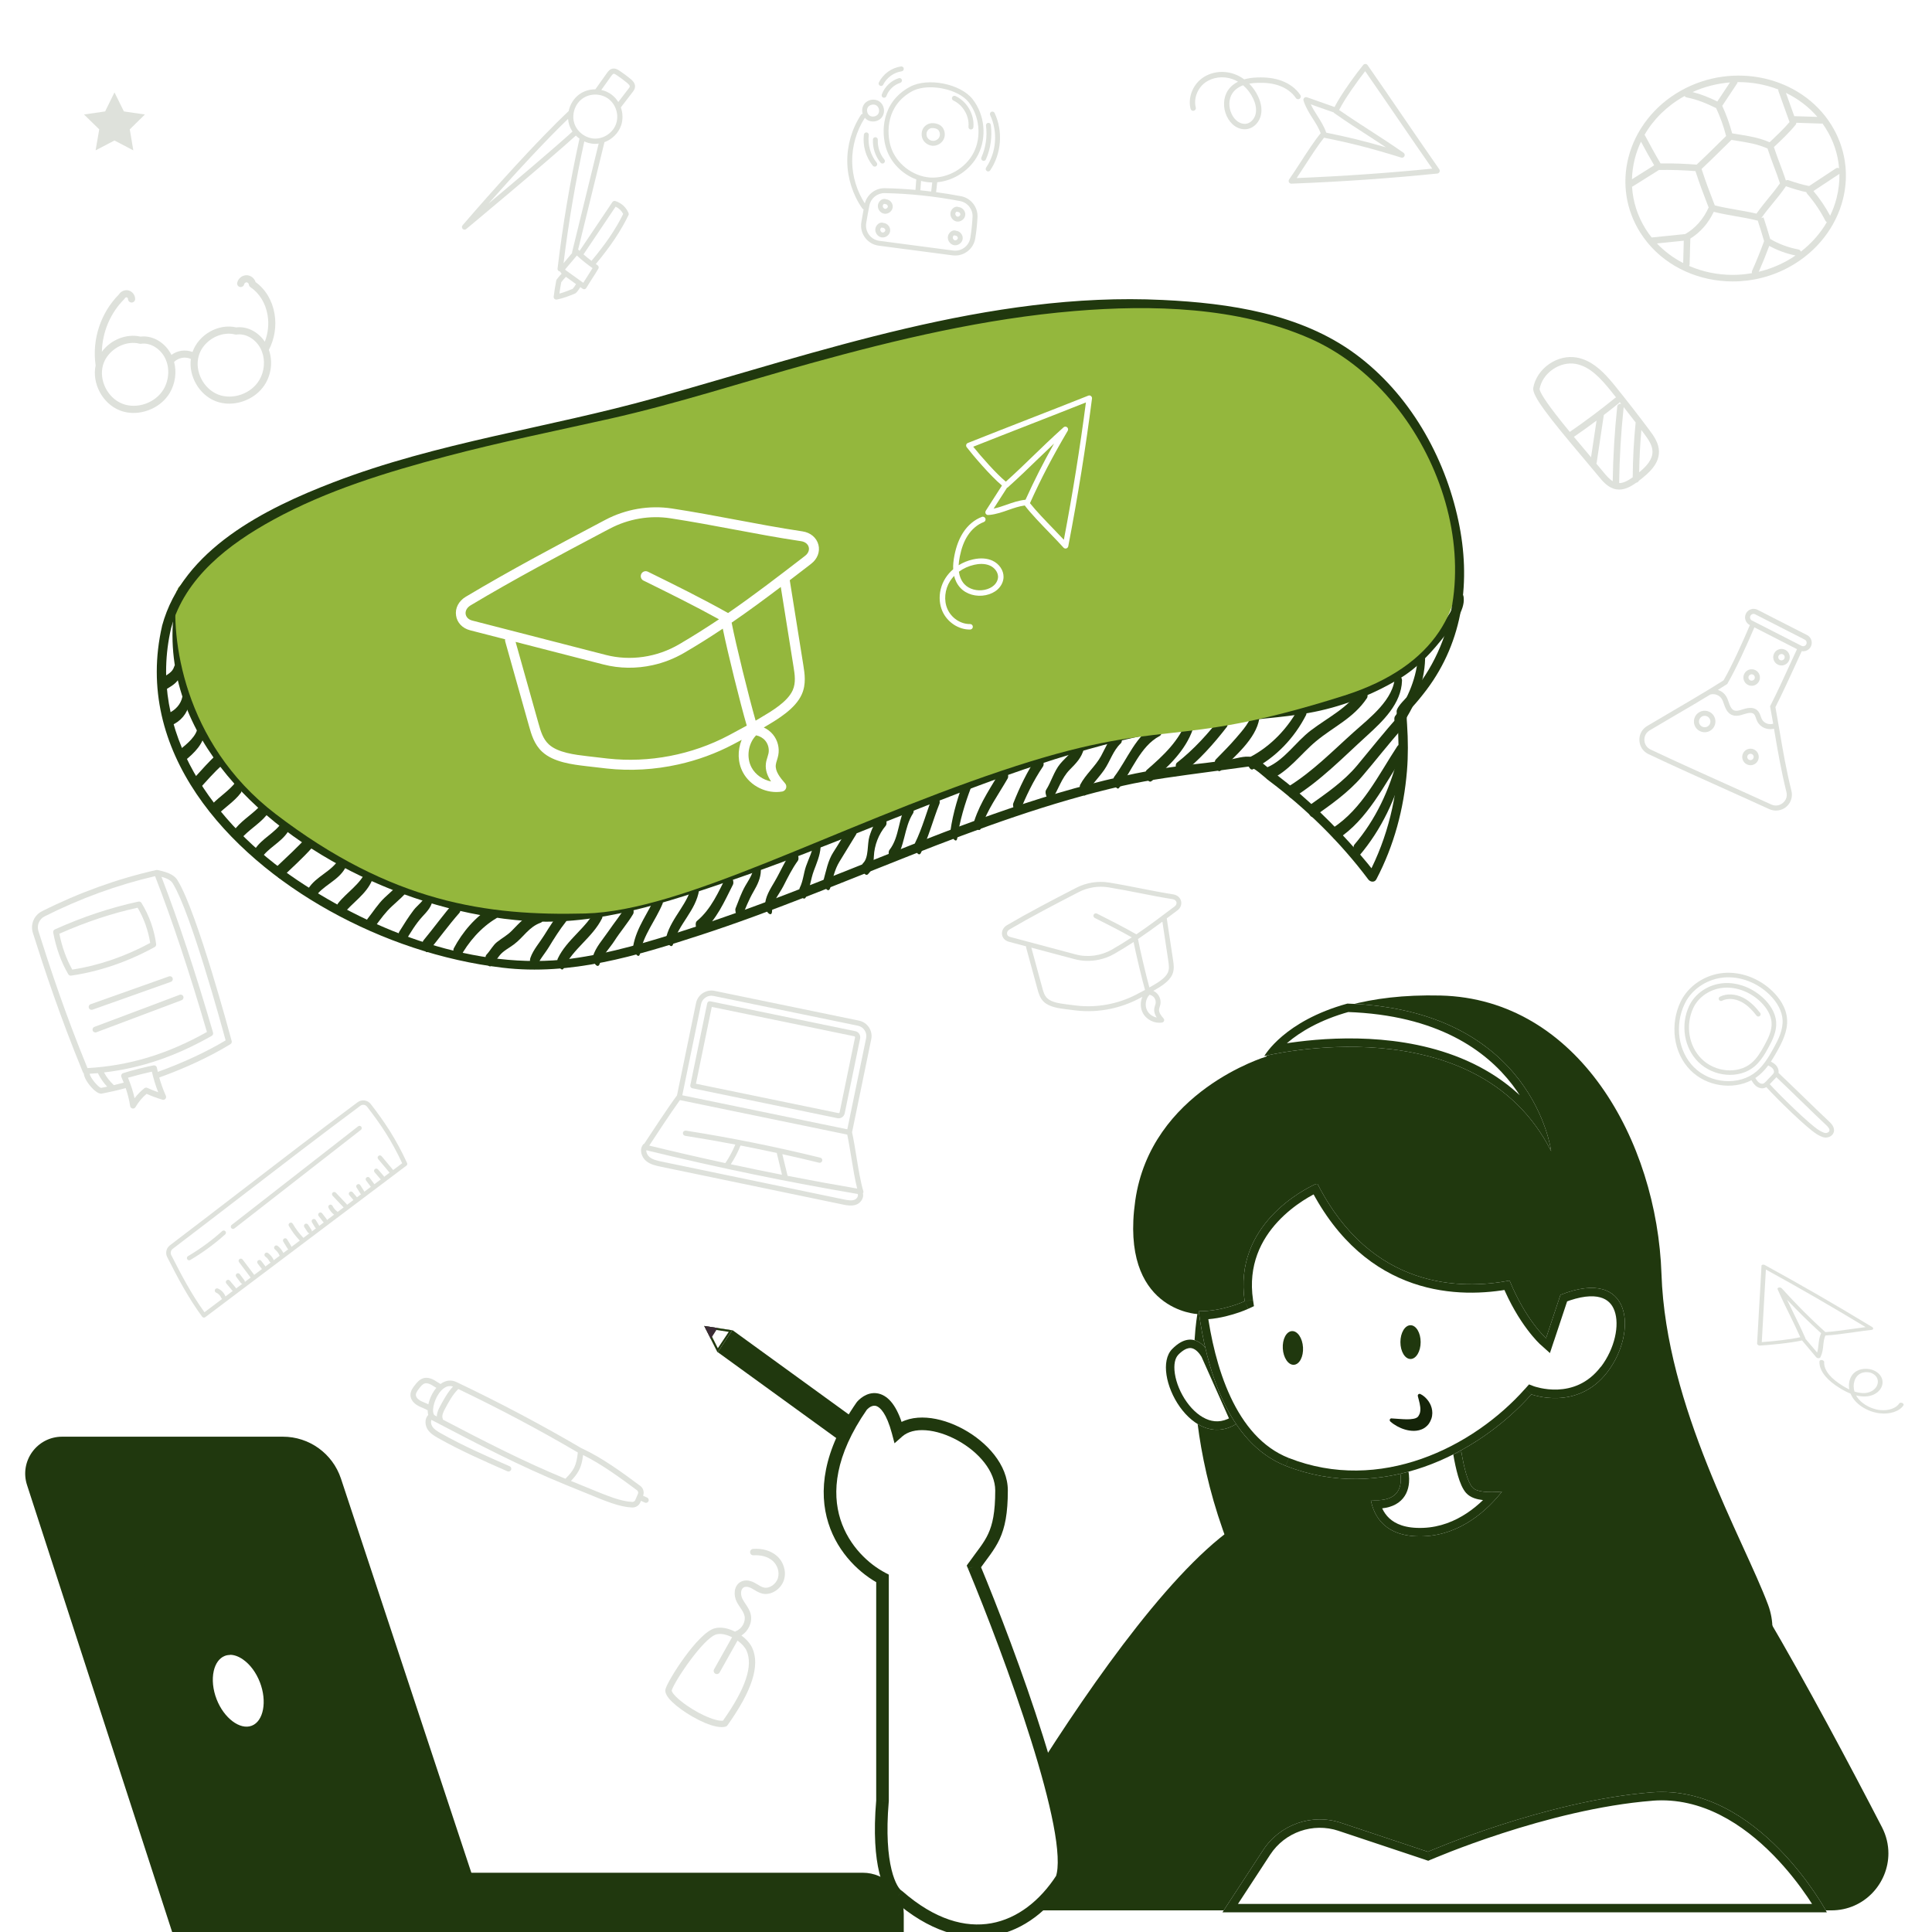 <?xml version="1.0" encoding="utf-8"?>
<!-- Generator: Adobe Illustrator 27.7.0, SVG Export Plug-In . SVG Version: 6.00 Build 0)  -->
<svg version="1.0" id="Layer_1" xmlns="http://www.w3.org/2000/svg" xmlns:xlink="http://www.w3.org/1999/xlink" x="0px" y="0px"
	 viewBox="0 0 460 460" style="enable-background:new 0 0 460 460;" xml:space="preserve">
<rect x="0" y="0" width="460" height="460" fill="#808080" stroke="none"/>
<style type="text/css">
	.st0{clip-path:url(#SVGID_00000181778245344473220540000011918919147086606248_);fill:#FFFFFF;}
	.st1{clip-path:url(#SVGID_00000181778245344473220540000011918919147086606248_);fill:#20380E;}
	.st2{clip-path:url(#SVGID_00000181778245344473220540000011918919147086606248_);fill:#94B73D;}
	.st3{clip-path:url(#SVGID_00000181778245344473220540000011918919147086606248_);}
	.st4{clip-path:url(#SVGID_00000178923272079823342280000006705968023235474844_);fill:#20380E;}
	.st5{clip-path:url(#SVGID_00000067206815045548805950000017906659730239902869_);fill:#20380E;}
	.st6{clip-path:url(#SVGID_00000181778245344473220540000011918919147086606248_);fill:#3A2B35;}
	.st7{clip-path:url(#SVGID_00000011003909935860237560000004152791348541390255_);fill:#20380E;}
	.st8{clip-path:url(#SVGID_00000081629329788213516200000000685412883844290748_);fill:#20380E;}
	.st9{clip-path:url(#SVGID_00000104695921125743434490000003702060902838625922_);fill:#20380E;}
	.st10{clip-path:url(#SVGID_00000060009485063484385450000007626876696444671676_);fill:#20380E;}
	.st11{clip-path:url(#SVGID_00000181778245344473220540000011918919147086606248_);fill:#152409;}
	.st12{opacity:0.15;clip-path:url(#SVGID_00000181778245344473220540000011918919147086606248_);}
	.st13{clip-path:url(#SVGID_00000157992250391083796090000002433234256982269332_);fill:#20380E;}
</style>
<g>
	<defs>
		<rect id="SVGID_1_" width="460" height="460"/>
	</defs>
	<clipPath id="SVGID_00000124145699292095047260000016961505610185591181_">
		<use xlink:href="#SVGID_1_"  style="overflow:visible;"/>
	</clipPath>
	
		<rect style="clip-path:url(#SVGID_00000124145699292095047260000016961505610185591181_);fill:#FFFFFF;" width="460" height="460"/>
	<path style="clip-path:url(#SVGID_00000124145699292095047260000016961505610185591181_);fill:#20380E;" d="M346.26,142.41
		c0.81,1.97-3.57,7.02-4.75,8.49c-3.68,4.54-6.83,7.4-11.9,10.18c-8.46,4.64-18.03,7.03-27.62,7.55c-4.63,0.25-9.19,1.23-13.8,1.69
		c-42.65,4.21-81.28,26.49-121.54,39.42c-13.96,4.48-28.09,8.4-42.86,7.2c-13.91-1.13-27.62-5.6-40.01-11.89
		c-23.9-12.16-45.96-35.39-39.3-64.2c0.32-1.39-1.83-1.96-2.14-0.56c-7.01,30.32,16.08,54.36,41.19,67.12
		c12.99,6.6,27.39,10.84,41.94,11.88c16.78,1.2,33.48-4.49,49.13-9.85c20.75-7.1,40.83-15.98,61.42-23.5
		c10.04-3.67,20.22-6.97,30.6-9.54c8.35-2.07,16.77-3.15,25.27-4.31c6.51-0.88,13.14-1.19,19.59-2.32
		c7.6-1.33,15.02-4.18,21.64-8.13c4.54-2.7,7.88-6.47,11.14-10.63c1.7-2.18,4.55-5.62,4.24-8.68c-0.02-0.15-0.03-0.36-0.09-0.51
		C347.86,140.5,345.7,141.08,346.26,142.41L346.26,142.41z"/>
	<path style="clip-path:url(#SVGID_00000124145699292095047260000016961505610185591181_);fill:#20380E;" d="M332.78,180.46
		c-1.91,7.54-5.23,14.69-10.3,20.63c-0.68,0.8,0.45,3.47,1.16,2.64c5.29-6.22,8.76-13.66,10.76-21.55
		C334.64,181.22,333.19,178.82,332.78,180.46L332.78,180.46z"/>
	<path style="clip-path:url(#SVGID_00000124145699292095047260000016961505610185591181_);fill:#20380E;" d="M332.69,177.68
		c-4.48,6.81-8.34,14.93-15.39,19.47c-0.85,0.54,0.13,3.3,1.16,2.64c7.15-4.61,11.13-12.95,15.67-19.85
		C334.67,179.11,333.47,176.5,332.69,177.68L332.69,177.68z"/>
	<path style="clip-path:url(#SVGID_00000124145699292095047260000016961505610185591181_);fill:#20380E;" d="M332.95,170.55
		c-3.41,3.78-6.56,7.78-9.81,11.68c-3.22,3.86-7.36,6.66-11.42,9.56c-0.83,0.59,0.17,3.35,1.16,2.64c4.08-2.91,8.14-5.73,11.42-9.56
		c3.31-3.86,6.4-7.9,9.81-11.68C334.82,172.41,333.69,169.73,332.95,170.55z"/>
	<path style="clip-path:url(#SVGID_00000124145699292095047260000016961505610185591181_);fill:#20380E;" d="M337.61,155.88
		c-0.14,5.08-2.39,10.58-5.44,14.62c-0.63,0.84,0.53,3.48,1.16,2.64c3.4-4.5,5.82-10.5,5.98-16.18
		C339.34,155.83,337.66,153.95,337.61,155.88L337.61,155.88z"/>
	<path style="clip-path:url(#SVGID_00000124145699292095047260000016961505610185591181_);fill:#20380E;" d="M332.12,160.99
		c-0.18,5.55-6.01,9.92-9.79,13.31c-5.07,4.54-9.78,9.39-15.6,12.99c-0.84,0.53,0.11,3.29,1.16,2.64
		c6.55-4.05,11.94-9.65,17.61-14.8c3.78-3.44,8.14-7.6,8.31-13.05C333.86,160.95,332.17,159.06,332.12,160.99L332.12,160.99z"/>
	<path style="clip-path:url(#SVGID_00000124145699292095047260000016961505610185591181_);fill:#20380E;" d="M324.02,163.96
		c-3.06,4.59-7.64,6.72-11.89,9.93c-3.66,2.77-6.28,7.1-10.62,8.9c-1.05,0.44-0.17,3.25,0.79,2.85c4.43-1.84,7.39-6.11,10.99-9.11
		c4.27-3.56,8.96-5.5,12.18-10.32C326.02,165.4,324.82,162.78,324.02,163.96L324.02,163.96z"/>
	<path style="clip-path:url(#SVGID_00000124145699292095047260000016961505610185591181_);fill:#20380E;" d="M309.52,167.99
		c-2.64,5.16-6.85,9.68-12.03,12.34c-1.02,0.52-0.09,3.3,0.79,2.85c5.48-2.81,9.9-7.47,12.69-12.94
		C311.42,169.36,310.15,166.76,309.52,167.99L309.52,167.99z"/>
	<path style="clip-path:url(#SVGID_00000124145699292095047260000016961505610185591181_);fill:#20380E;" d="M298.22,169.32
		c-0.38,2.43-2.35,4.56-3.89,6.36c-1.53,1.79-3.2,3.45-4.85,5.14c-0.74,0.75,0.37,3.45,1.16,2.64c3.25-3.33,8.46-7.54,9.2-12.42
		C299.99,170.08,298.46,167.68,298.22,169.32L298.22,169.32z"/>
	<path style="clip-path:url(#SVGID_00000124145699292095047260000016961505610185591181_);fill:#20380E;" d="M290.95,170.43
		c-3.18,4.1-6.62,7.95-10.72,11.16c-0.81,0.63,0.22,3.38,1.16,2.64c4.11-3.2,7.54-7.06,10.72-11.16
		C292.75,172.24,291.6,169.59,290.95,170.43z"/>
	<path style="clip-path:url(#SVGID_00000124145699292095047260000016961505610185591181_);fill:#20380E;" d="M282.57,171.37
		c-1.7,4.94-5.68,8.62-9.54,11.96c-0.79,0.68,0.27,3.41,1.16,2.64c3.96-3.42,8.07-7.27,9.82-12.35
		C284.33,172.71,282.99,170.14,282.57,171.37L282.57,171.37z"/>
	<path style="clip-path:url(#SVGID_00000124145699292095047260000016961505610185591181_);fill:#20380E;" d="M275.33,172.39
		c-4.87,2.56-6.87,8.39-10.04,12.56c-0.64,0.84,0.53,3.48,1.16,2.64c3.02-3.98,5.04-9.93,9.66-12.35
		C277.14,174.71,276.2,171.94,275.33,172.39L275.33,172.39z"/>
	<path style="clip-path:url(#SVGID_00000124145699292095047260000016961505610185591181_);fill:#20380E;" d="M265.68,174.36
		c-1.67,1.55-2.45,3.69-3.52,5.64c-1.37,2.49-3.65,4.32-4.97,6.84c-0.46,0.87,0.8,3.48,1.44,2.25c1.12-2.14,2.91-3.82,4.28-5.79
		c1.41-2.04,2.1-4.59,3.94-6.31C267.61,176.28,266.54,173.56,265.68,174.36L265.68,174.36z"/>
	<path style="clip-path:url(#SVGID_00000124145699292095047260000016961505610185591181_);fill:#20380E;" d="M256.46,176.54
		c-0.58,2.3-2.61,3.59-4.05,5.34c-1.47,1.79-2.1,4.24-3.34,6.2c-0.52,0.83,0.69,3.45,1.44,2.25c1.47-2.33,2.22-5.06,4.18-7.06
		c1.52-1.54,2.83-2.84,3.38-5C258.33,177.31,256.88,174.9,256.46,176.54L256.46,176.54z"/>
	<path style="clip-path:url(#SVGID_00000124145699292095047260000016961505610185591181_);fill:#20380E;" d="M246.9,180.23
		c-2.32,3.42-4.12,7.19-5.64,11.03c-0.36,0.9,0.95,3.49,1.44,2.25c1.52-3.84,3.32-7.61,5.64-11.03
		C248.9,181.67,247.7,179.04,246.9,180.23z"/>
	<path style="clip-path:url(#SVGID_00000124145699292095047260000016961505610185591181_);fill:#20380E;" d="M238.48,183.08
		c-2.33,4.05-5.01,7.79-6.48,12.28c-0.31,0.95,1.09,3.34,1.63,1.72c1.41-4.28,4.08-7.87,6.3-11.74
		C240.42,184.49,239.18,181.87,238.48,183.08L238.48,183.08z"/>
	<path style="clip-path:url(#SVGID_00000124145699292095047260000016961505610185591181_);fill:#20380E;" d="M229.75,185.25
		c-1.55,4.08-2.85,8.25-3.46,12.59c-0.14,0.95,1.4,3.37,1.63,1.72c0.58-4.15,1.79-8.14,3.27-12.05
		C231.53,186.6,230.22,184.02,229.75,185.25L229.75,185.25z"/>
	<path style="clip-path:url(#SVGID_00000124145699292095047260000016961505610185591181_);fill:#20380E;" d="M222.24,189.12
		c-1.56,3.88-2.57,7.96-4.43,11.72c-0.43,0.88,0.84,3.48,1.44,2.25c1.86-3.76,2.87-7.84,4.43-11.72
		C224.05,190.47,222.74,187.88,222.24,189.12z"/>
	<path style="clip-path:url(#SVGID_00000124145699292095047260000016961505610185591181_);fill:#20380E;" d="M215.96,191.38
		c-2.15,3.34-1.72,7.85-4.18,10.98c-0.65,0.83,0.51,3.47,1.16,2.64c2.61-3.33,2.21-7.87,4.46-11.37
		C217.94,192.81,216.74,190.19,215.96,191.38L215.96,191.38z"/>
	<path style="clip-path:url(#SVGID_00000124145699292095047260000016961505610185591181_);fill:#20380E;" d="M209.71,193.98
		c-1.3,1.54-2.11,3.24-2.7,5.16c-0.57,1.84-0.11,5.03-1.52,6.38c-0.76,0.72,0.33,3.43,1.16,2.64c1.24-1.18,1.35-2.7,1.42-4.33
		c0.11-2.56,1.15-5.26,2.8-7.2C211.56,195.81,210.42,193.14,209.71,193.98z"/>
	<path style="clip-path:url(#SVGID_00000124145699292095047260000016961505610185591181_);fill:#20380E;" d="M202.39,196.41
		c-1.31,2.16-2.59,4.35-3.96,6.47c-1.32,2.03-1.73,4.5-2.38,6.79c-0.27,0.96,1.16,3.36,1.63,1.72c0.61-2.15,1.02-4.33,2.2-6.25
		c1.32-2.16,2.65-4.31,3.96-6.47C204.35,197.83,203.12,195.21,202.39,196.41L202.39,196.41z"/>
	<path style="clip-path:url(#SVGID_00000124145699292095047260000016961505610185591181_);fill:#20380E;" d="M193.68,200.66
		c-0.14,1.95-1.14,3.76-1.77,5.58c-0.59,1.71-0.67,3.5-1.49,5.14c-0.44,0.87,0.83,3.49,1.44,2.25c0.99-1.99,1.13-4.21,1.9-6.28
		c0.69-1.85,1.48-3.62,1.62-5.62C195.46,200.59,193.81,198.72,193.68,200.66L193.68,200.66z"/>
	<path style="clip-path:url(#SVGID_00000124145699292095047260000016961505610185591181_);fill:#20380E;" d="M188.52,202.69
		c-1.63,2.25-2.66,4.77-4.05,7.15c-1.1,1.89-2.31,3.67-2.34,5.92c-0.01,1.12,1.68,3.01,1.7,1.08c0.02-2.13,1.74-4.01,2.67-5.83
		c1.07-2.09,2.08-4.16,3.46-6.06C190.55,204.15,189.37,201.53,188.52,202.69L188.52,202.69z"/>
	<path style="clip-path:url(#SVGID_00000124145699292095047260000016961505610185591181_);fill:#20380E;" d="M179.46,206.14
		c-0.02,1.73-1.14,3.28-1.98,4.73c-0.97,1.68-1.62,3.59-2.34,5.39c-0.36,0.9,0.95,3.49,1.44,2.25c0.86-2.13,1.69-4.27,2.85-6.26
		c0.91-1.57,1.71-3.18,1.73-5.03c0.01-0.65-0.23-1.5-0.81-1.88C179.77,204.98,179.46,205.67,179.46,206.14L179.46,206.14z"/>
	<path style="clip-path:url(#SVGID_00000124145699292095047260000016961505610185591181_);fill:#20380E;" d="M173.08,208.38
		c-1.98,3.9-3.71,8.04-7.15,10.91c-0.8,0.67,0.25,3.4,1.16,2.64c3.55-2.97,5.37-7.26,7.42-11.3
		C174.97,209.75,173.7,207.15,173.08,208.38L173.08,208.38z"/>
	<path style="clip-path:url(#SVGID_00000124145699292095047260000016961505610185591181_);fill:#20380E;" d="M164.83,210.15
		c-0.72,4.85-4.92,8.16-6.17,12.84c-0.26,0.96,1.19,3.36,1.63,1.72c1.25-4.69,5.43-7.92,6.17-12.84
		C166.61,210.91,165.08,208.5,164.83,210.15z"/>
	<path style="clip-path:url(#SVGID_00000124145699292095047260000016961505610185591181_);fill:#20380E;" d="M156.3,212.91
		c-1.76,4.21-4.77,7.81-5.55,12.4c-0.16,0.96,1.34,3.37,1.63,1.72c0.75-4.38,3.7-7.84,5.38-11.87
		C158.12,214.27,156.82,211.68,156.3,212.91L156.3,212.91z"/>
	<path style="clip-path:url(#SVGID_00000124145699292095047260000016961505610185591181_);fill:#20380E;" d="M149.3,215.36
		c-1.33,2.24-2.99,4.25-4.46,6.4c-1.29,1.9-2.99,3.72-3.67,5.95c-0.3,0.96,1.13,3.35,1.63,1.72c0.59-1.91,2.4-3.71,3.49-5.41
		c1.4-2.19,3.12-4.15,4.46-6.4C151.25,216.77,150.02,214.15,149.3,215.36L149.3,215.36z"/>
	<path style="clip-path:url(#SVGID_00000124145699292095047260000016961505610185591181_);fill:#20380E;" d="M141.91,216.39
		c-2.24,4.56-6.94,7.25-9.12,11.87c-0.42,0.88,0.87,3.48,1.44,2.25c2.17-4.6,6.86-7.3,9.12-11.87
		C143.78,217.76,142.52,215.15,141.91,216.39z"/>
	<path style="clip-path:url(#SVGID_00000124145699292095047260000016961505610185591181_);fill:#20380E;" d="M133.62,216.74
		c-1.48,1.89-2.78,3.9-4.04,5.93c-1.07,1.73-2.58,3.4-3.27,5.33c-0.24,0.67-0.12,1.43,0.27,2.03c0.22,0.34,0.94,0.9,1.18,0.23
		c0.62-1.75,1.95-3.17,2.91-4.74c1.28-2.11,2.59-4.19,4.12-6.13C135.44,218.55,134.27,215.91,133.62,216.74z"/>
	<path style="clip-path:url(#SVGID_00000124145699292095047260000016961505610185591181_);fill:#20380E;" d="M127.98,216.84
		c-2.59,0.92-4.29,2.9-6.17,4.81c-1.03,1.05-2.34,1.74-3.49,2.66c-0.99,0.79-1.62,2.09-2.49,2.99c-0.73,0.76,0.38,3.46,1.16,2.64
		c0.73-0.76,1.29-1.59,1.94-2.42c0.87-1.12,2.31-1.81,3.43-2.66c2.31-1.72,3.54-4.16,6.41-5.18
		C129.82,219.32,128.98,216.49,127.98,216.84z"/>
	<path style="clip-path:url(#SVGID_00000124145699292095047260000016961505610185591181_);fill:#20380E;" d="M117.03,215.97
		c-3.79,2.23-6.93,5.95-8.98,9.82c-0.46,0.86,0.8,3.48,1.44,2.25c1.98-3.73,5.05-7.26,8.71-9.42
		C119.05,218.11,118.12,215.33,117.03,215.97L117.03,215.97z"/>
	<path style="clip-path:url(#SVGID_00000124145699292095047260000016961505610185591181_);fill:#20380E;" d="M108.24,214.69
		c-2.61,2.97-4.91,6.18-7.42,9.22c-0.67,0.82,0.47,3.48,1.16,2.64c2.51-3.05,4.81-6.26,7.42-9.22
		C110.09,216.54,108.97,213.87,108.24,214.69z"/>
	<path style="clip-path:url(#SVGID_00000124145699292095047260000016961505610185591181_);fill:#20380E;" d="M101.35,212.84
		c-0.14,1.47-1.97,2.68-2.81,3.78c-1.27,1.67-2.37,3.43-3.48,5.22c-0.52,0.84,0.7,3.45,1.44,2.25c1.24-2.01,2.43-4.06,4.03-5.81
		c1.24-1.35,2.35-2.46,2.52-4.36C103.16,212.77,101.53,210.91,101.35,212.84z"/>
	<path style="clip-path:url(#SVGID_00000124145699292095047260000016961505610185591181_);fill:#20380E;" d="M95.52,209.91
		c-1.2,1.39-2.61,2.56-3.95,3.82c-1.58,1.49-2.73,3.38-4.08,5.06c-0.65,0.83,0.5,3.48,1.16,2.64c1.21-1.52,2.28-3.14,3.6-4.58
		c1.39-1.52,3.07-2.73,4.43-4.3C97.38,211.75,96.24,209.08,95.52,209.91z"/>
	<path style="clip-path:url(#SVGID_00000124145699292095047260000016961505610185591181_);fill:#20380E;" d="M87.17,207.26
		c-1.29,3.22-4.61,5.19-6.71,7.85c-0.65,0.83,0.5,3.48,1.16,2.64c2.2-2.79,5.64-4.84,7-8.24c0.26-0.66,0.11-1.44-0.27-2.03
		C88.12,207.12,87.44,206.6,87.17,207.26z"/>
	<path style="clip-path:url(#SVGID_00000124145699292095047260000016961505610185591181_);fill:#20380E;" d="M80.76,204.43
		c-1.71,3.08-5.49,4.15-7.36,7.16c-0.52,0.84,0.7,3.45,1.44,2.25c1.86-2.99,5.61-4.02,7.36-7.16
		C82.68,205.81,81.44,203.2,80.76,204.43z"/>
	<path style="clip-path:url(#SVGID_00000124145699292095047260000016961505610185591181_);fill:#20380E;" d="M73.11,199.23
		c-2.26,2.52-4.79,4.78-7.24,7.13c-0.76,0.72,0.33,3.44,1.16,2.64c2.44-2.34,4.97-4.6,7.24-7.13
		C74.98,201.09,73.85,198.41,73.11,199.23z"/>
	<path style="clip-path:url(#SVGID_00000124145699292095047260000016961505610185591181_);fill:#20380E;" d="M67.11,195.81
		c-1.68,2.56-4.72,3.79-6.42,6.39c-0.54,0.82,0.67,3.44,1.44,2.25c1.68-2.58,4.72-3.8,6.42-6.39
		C69.09,197.23,67.89,194.62,67.11,195.81z"/>
	<path style="clip-path:url(#SVGID_00000124145699292095047260000016961505610185591181_);fill:#20380E;" d="M62.27,191.49
		c-1.8,2.14-4.31,3.52-6.11,5.66c-0.67,0.81,0.46,3.47,1.16,2.64c1.8-2.14,4.31-3.52,6.11-5.66
		C64.1,193.33,62.97,190.66,62.27,191.49z"/>
	<path style="clip-path:url(#SVGID_00000124145699292095047260000016961505610185591181_);fill:#20380E;" d="M56.18,186.14
		c-1.55,2.07-3.8,3.42-5.58,5.26c-0.73,0.75,0.37,3.45,1.16,2.64c1.79-1.84,4.03-3.19,5.58-5.26
		C57.97,187.94,56.8,185.31,56.18,186.14z"/>
	<path style="clip-path:url(#SVGID_00000124145699292095047260000016961505610185591181_);fill:#20380E;" d="M51.67,179.59
		c-1.94,1.71-3.61,3.69-5.36,5.58c-0.71,0.77,0.41,3.46,1.16,2.64c1.76-1.89,3.42-3.87,5.36-5.58
		C53.61,181.54,52.56,178.82,51.67,179.59z"/>
	<path style="clip-path:url(#SVGID_00000124145699292095047260000016961505610185591181_);fill:#20380E;" d="M47.06,173
		c-0.1,2.19-2.59,4.16-4.15,5.43c-0.8,0.66,0.24,3.39,1.16,2.64c2.14-1.76,4.55-4.03,4.69-7c0.03-0.65-0.24-1.51-0.81-1.88
		C47.36,171.84,47.07,172.53,47.06,173L47.06,173z"/>
	<path style="clip-path:url(#SVGID_00000124145699292095047260000016961505610185591181_);fill:#20380E;" d="M43.42,165.9
		c-0.35,1.79-1.68,3.2-3.33,3.92c-1.04,0.46-0.15,3.26,0.79,2.85c2.13-0.94,3.71-2.75,4.16-5.06c0.13-0.68-0.08-1.51-0.56-2.02
		C44.08,165.16,43.54,165.28,43.42,165.9L43.42,165.9z"/>
	<path style="clip-path:url(#SVGID_00000124145699292095047260000016961505610185591181_);fill:#20380E;" d="M41.45,158.77
		c-0.38,1.29-1.7,1.92-2.77,2.55c-0.85,0.5,0.09,3.27,1.16,2.64c1.5-0.89,2.71-1.71,3.24-3.47c0.19-0.64-0.11-1.54-0.56-2.02
		C42.07,158,41.62,158.2,41.45,158.77z"/>
	<path style="clip-path:url(#SVGID_00000124145699292095047260000016961505610185591181_);fill:#94B73D;" d="M149.78,97.91
		c-73.12,12.62-101.86,32.96-107.76,42.85c-1.38,10.6,1.39,36.04,23.54,53c27.69,21.2,50.37,24.34,73.77,23.74
		c23.41-0.6,59.14-20.53,99.03-33.95s39.41-4.53,81.67-17.93c44.42-14.09,26.66-56.9,5.44-78.13C304.26,66.27,247.4,73.79,243.03,75
		C225.1,76.67,173.99,91,149.78,97.91z"/>
	<path style="clip-path:url(#SVGID_00000124145699292095047260000016961505610185591181_);fill:#FFFFFF;" d="M245.5,100.95
		c-4.5,1.76-9.15,3.57-13.78,5.41c1.88,2.35,5.48,6.44,7.77,8.32c2.6-2.35,4.49-4.18,6.48-6.11c2.08-2.01,4.23-4.1,7.25-6.82
		c0.24-0.22,0.6-0.23,0.85-0.02c0.25,0.2,0.31,0.56,0.15,0.84c-3.7,6.29-6.32,11.31-8.99,17.23c1.38,1.76,3.65,4.12,5.67,6.21
		c0.86,0.89,1.69,1.75,2.4,2.51c2.12-11.16,3.84-21.89,5.25-32.7C254.23,97.54,249.8,99.27,245.5,100.95L245.5,100.95z
		 M237.56,119.57c-0.34,0.52-0.66,1.03-0.98,1.53c1.06-0.22,2.05-0.57,3.08-0.93c1.39-0.49,2.82-1,4.47-1.18c0.01,0,0.02,0,0.04,0
		c2.1-4.64,4.18-8.75,6.79-13.37c-1.5,1.41-2.8,2.66-4.07,3.89c-2.01,1.95-4.09,3.97-6.92,6.52c-0.07,0.06-0.15,0.11-0.24,0.13
		c-0.02,0.05-0.04,0.09-0.06,0.13C238.89,117.5,238.21,118.55,237.56,119.57L237.56,119.57z M259.75,94.29
		c0.18,0.14,0.28,0.37,0.25,0.6c-1.49,11.63-3.34,23.14-5.65,35.18c-0.05,0.25-0.23,0.44-0.47,0.51c-0.24,0.07-0.5-0.01-0.67-0.2
		c-0.81-0.91-1.99-2.14-3.25-3.44c-2.15-2.22-4.58-4.74-5.97-6.59c-1.38,0.19-2.6,0.62-3.89,1.07c-1.39,0.49-2.82,1-4.47,1.18
		c-0.06,0.01-0.11,0-0.17-0.01c-0.18,0.06-0.38,0.04-0.55-0.07c-0.18-0.11-0.29-0.3-0.3-0.5c-0.01-0.14,0.02-0.28,0.1-0.41
		c0.59-0.93,1.16-1.81,1.76-2.75c0.65-1.01,1.33-2.06,2.09-3.26c-2.8-2.34-7.05-7.36-8.4-9.13c-0.08-0.1-0.12-0.22-0.13-0.34
		c-0.01-0.08,0-0.16,0.02-0.23c0.05-0.2,0.2-0.36,0.39-0.43c4.9-1.95,9.84-3.88,14.6-5.74c4.64-1.81,9.44-3.68,14.08-5.53
		C259.32,94.11,259.56,94.14,259.75,94.29L259.75,94.29z"/>
	<path style="clip-path:url(#SVGID_00000124145699292095047260000016961505610185591181_);fill:#FFFFFF;" d="M231.97,134.47
		c-1.35,0.3-2.6,0.87-3.66,1.65c0.12,0.85,0.44,2.03,1.3,2.96c1.12,1.2,3.02,1.73,4.85,1.35c0.88-0.19,1.64-0.55,2.19-1.06
		c0.6-0.54,0.96-1.29,0.98-2c0-0.08,0-0.16-0.01-0.24c-0.09-0.99-0.84-1.97-1.89-2.45C234.45,134.1,232.98,134.24,231.97,134.47
		L231.97,134.47z M236.27,133.48c1.63,0.74,2.7,2.32,2.67,3.91c-0.02,1.07-0.53,2.14-1.4,2.94c-0.72,0.66-1.7,1.14-2.81,1.37
		c-2.27,0.48-4.66-0.2-6.08-1.74c-0.82-0.89-1.26-1.93-1.48-2.84c-0.35,0.37-0.67,0.78-0.95,1.21c-1.28,2.01-1.54,4.63-0.64,6.67
		c0.94,2.15,3.15,3.62,5.38,3.58c0.36-0.01,0.66,0.28,0.67,0.64c0.01,0.36-0.28,0.66-0.64,0.67c-2.74,0.06-5.45-1.74-6.61-4.36
		c-0.34-0.77-0.54-1.6-0.62-2.45c-0.16-1.85,0.3-3.8,1.36-5.45c0.5-0.78,1.11-1.48,1.83-2.09c-0.05-0.98,0.05-2.05,0.3-3.32
		c0.43-2.15,1.1-3.91,2.04-5.38c1.14-1.78,2.74-3.12,4.49-3.77c0.34-0.13,0.72,0.05,0.84,0.39c0.13,0.34-0.05,0.72-0.39,0.84
		c-1.49,0.55-2.85,1.71-3.84,3.25c-0.86,1.33-1.46,2.94-1.86,4.93c-0.15,0.78-0.25,1.47-0.28,2.1c1.03-0.64,2.2-1.12,3.43-1.39
		C233.42,132.8,235,132.9,236.27,133.48L236.27,133.48z"/>
	<path style="clip-path:url(#SVGID_00000124145699292095047260000016961505610185591181_);fill:#FFFFFF;" d="M112.47,147.76
		l31.79,8.18c5.78,1.49,12.14,0.57,17.43-2.53c3.33-1.95,6.46-3.93,9.5-5.96c-5.97-3.3-12.06-6.3-17.96-9.21l-0.01,0
		c-0.59-0.29-0.82-1-0.54-1.58c0.29-0.59,1-0.83,1.58-0.54c6.26,3.08,12.74,6.27,19.08,9.83c0.01,0,0.01,0.01,0.01,0.01
		c6.05-4.17,11.79-8.58,18.05-13.4l0.29-0.23c0.73-0.56,1.05-1.33,0.87-2.05c-0.2-0.76-0.88-1.29-1.84-1.43
		c-5.63-0.84-10.87-1.83-15.93-2.78c-4.84-0.91-9.85-1.85-15.18-2.67c-4.88-0.75-10,0.13-14.42,2.47l-1.09,0.57
		c-11.03,5.84-21.46,11.36-32.05,17.69c-0.85,0.51-1.29,1.29-1.18,2.08C111,146.96,111.58,147.54,112.47,147.76L112.47,147.76z
		 M128.2,172.19c0.52,1.84,1.05,3.73,2.48,5.05c2.15,1.98,6.23,2.46,9.21,2.81c1.61,0.19,3.21,0.38,4.83,0.56
		c9.8,1.08,20.03-0.88,28.8-5.53c1.6-0.85,3.03-1.62,4.28-2.31c-1.52-5.22-4.48-17.09-5.71-23.09c-2.93,1.96-5.97,3.88-9.2,5.76
		c-2.35,1.37-4.88,2.36-7.49,2.93c-3.87,0.86-7.91,0.82-11.72-0.16l-20.92-5.38L128.2,172.19L128.2,172.19z M188.74,164.34
		c0.8-1.8,0.49-3.74,0.19-5.62l-3.03-18.97c-3.91,2.96-7.73,5.78-11.7,8.5c1.02,5.26,4.09,17.66,5.71,23.33
		c0.41-0.23,0.79-0.46,1.14-0.67C183.78,169.3,187.52,167.08,188.74,164.34z M178.95,182.75c0.92,1.71,2.71,2.93,4.64,3.31
		c-0.83-1.25-1.41-2.65-1.24-4.21c0.06-0.58,0.23-1.12,0.38-1.59c0.1-0.32,0.19-0.62,0.25-0.9c0.2-1.05-0.09-2.2-0.78-3.02
		c-0.54-0.65-1.34-1.1-2.18-1.26c-0.03,0.03-0.05,0.06-0.08,0.09C178.1,177.13,177.67,180.39,178.95,182.75L178.95,182.75z
		 M110.86,142.11c10.65-6.36,21.1-11.9,32.16-17.75l1.08-0.57c4.86-2.58,10.5-3.54,15.88-2.72c5.37,0.82,10.4,1.77,15.26,2.68
		c5.04,0.95,10.25,1.93,15.84,2.77c1.9,0.28,3.34,1.5,3.78,3.18c0.43,1.65-0.23,3.38-1.71,4.52l-0.29,0.23
		c-1.64,1.26-3.24,2.49-4.82,3.7l3.23,20.22c0.32,2.01,0.72,4.51-0.37,6.95c-1.53,3.43-5.64,5.87-8.64,7.65
		c-0.13,0.08-0.27,0.16-0.41,0.25c0.83,0.37,1.58,0.93,2.17,1.64c1.14,1.37,1.62,3.23,1.28,4.98c-0.08,0.41-0.2,0.79-0.31,1.16
		c-0.13,0.41-0.25,0.79-0.28,1.14c-0.16,1.5,1.01,2.99,2.22,4.38c0.28,0.32,0.36,0.77,0.22,1.17c-0.14,0.38-0.46,0.67-0.86,0.76
		c-0.02,0-0.04,0.01-0.05,0.01c-3.66,0.63-7.6-1.28-9.35-4.56c-1.27-2.36-1.32-5.28-0.3-7.75c-0.62,0.33-1.27,0.68-1.95,1.04
		c-4.14,2.19-8.6,3.82-13.18,4.83c-5.58,1.24-11.35,1.58-16.98,0.96c-1.62-0.18-3.23-0.37-4.85-0.56c-3.3-0.39-7.82-0.92-10.53-3.42
		c-1.92-1.76-2.6-4.19-3.15-6.15l-5.66-20.12c-0.05-0.17-0.05-0.35-0.02-0.52l-8.36-2.15c-1.81-0.47-3.08-1.8-3.32-3.49
		C108.31,144.82,109.2,143.12,110.86,142.11L110.86,142.11z"/>
	<path style="clip-path:url(#SVGID_00000124145699292095047260000016961505610185591181_);fill:#20380E;" d="M40.74,149.55
		c3.28-12.07,13.81-20.04,24.3-25.78c12.81-7.02,27.06-11.36,41.12-15.09c12.9-3.42,25.99-6.05,39.01-8.97
		c16.12-3.62,31.88-8.79,47.79-13.2c20.62-5.71,41.57-10.68,62.94-12.46c18.39-1.52,38.7-1.01,55.87,6.49
		c29.28,12.79,46.02,55.95,25.79,82.79c-0.92,1.22-5.18,4.7-5.03,6.15c0.35,3.37,0.49,6.74,0.43,10.12
		c-0.17,9.97-2.56,19.81-7.19,28.65c0.64-0.01,1.28-0.02,1.92-0.03c-2.67-3.56-5.66-6.88-8.7-10.12c-3.03-3.21-6.23-6.26-9.55-9.16
		c-1.87-1.64-3.81-3.19-5.78-4.7c-1.61-1.24-3.78-3.48-5.73-3.99c-1.52-0.4-4,0.46-5.51,0.68c-2.39,0.32-4.77,0.69-7.17,0.93
		c-9.99,0.99-19.84,3.18-29.5,5.86c-20.99,5.85-41.12,14.48-61.37,22.43c-10.13,3.98-20.31,7.8-30.68,11.13
		c-9,2.89-18.36,5.74-27.75,6.98c-22.47,2.95-46.83-6.39-65.19-18.72C50.97,196.24,34.98,174.44,40.74,149.55
		c0.32-1.39-1.83-1.96-2.14-0.56c-6.91,29.88,15.47,54.27,39.8,67.83c12.69,7.07,26.84,11.86,41.28,13.59
		c16.18,1.94,31.82-2.8,47.08-7.77c33.82-11.01,65.76-27.62,100.57-35.55c6.78-1.54,13.62-2.36,20.49-3.3
		c2.23-0.3,4.47-0.61,6.71-0.91c0.87-0.12,1.73-0.23,2.6-0.35c1.19-0.16,4.1,2.67,4.98,3.33c8.8,6.6,17.06,14.7,23.67,23.53
		c0.47,0.63,1.5,0.78,1.92-0.03c4.23-8.07,6.54-16.76,7.29-25.81c0.3-3.66,0.27-7.34,0.03-11c-0.13-1.95-0.29-2.53,1.06-4
		c1.27-1.36,2.43-2.81,3.55-4.28c8.84-11.73,10.62-26.13,7.61-40.25c-3.27-15.43-11.72-30.29-24.51-39.72
		c-13.07-9.64-30.08-12.12-45.87-12.88c-41.34-2.01-81.69,12.38-120.93,23.35c-25.46,7.12-51.7,10.53-76.52,20.05
		c-16.2,6.21-35.87,15.97-40.82,34.17C38.22,150.37,40.36,150.93,40.74,149.55L40.74,149.55z"/>
	<path style="clip-path:url(#SVGID_00000124145699292095047260000016961505610185591181_);fill:#20380E;" d="M92.02,445.89h113.39
		c5.39,0,9.77,4.37,9.77,9.77v4.97H153.6H92.02V445.89z"/>
	<path style="clip-path:url(#SVGID_00000124145699292095047260000016961505610185591181_);fill:#20380E;" d="M116.45,460.63H41.19
		L6.45,353.62c-1.88-5.69,2.35-11.55,8.35-11.55h52.57c6.27,0,11.83,4.02,13.81,9.98l35.26,106.58V460.63z"/>
	<path style="clip-path:url(#SVGID_00000124145699292095047260000016961505610185591181_);fill:#FFFFFF;" d="M63.2,400.09
		c2.07,5.32,0.84,10.76-2.75,12.14s-8.15-1.81-10.21-7.13s-0.84-10.76,2.75-12.14S61.15,394.76,63.2,400.09z"/>
	<path style="clip-path:url(#SVGID_00000124145699292095047260000016961505610185591181_);fill:#20380E;" d="M54.76,394.04
		c-0.44,0-0.86,0.07-1.25,0.23c-1.27,0.5-2.21,1.77-2.62,3.58c-0.45,2.02-0.21,4.42,0.68,6.72c1.74,4.5,5.58,7.4,8.38,6.31
		c2.8-1.08,3.68-5.8,1.94-10.32c-0.89-2.31-2.32-4.25-4.02-5.44c-1.06-0.74-2.12-1.12-3.1-1.12L54.76,394.04z M58.67,413.97
		c-3.79,0-7.77-3.27-9.74-8.37c-1.09-2.83-1.39-5.8-0.81-8.37c0.62-2.77,2.18-4.76,4.36-5.61c2.18-0.85,4.67-0.41,6.99,1.2
		c2.15,1.5,3.95,3.89,5.04,6.72c2.38,6.14,0.82,12.29-3.55,13.97c-0.75,0.28-1.51,0.42-2.29,0.42V413.97z"/>
	<polygon style="clip-path:url(#SVGID_00000124145699292095047260000016961505610185591181_);fill:#20380E;" points="215.46,346.48 
		211.77,351.58 170.89,321.94 170.79,321.86 167.68,315.71 174.35,316.74 174.49,316.76 	"/>
	<path style="clip-path:url(#SVGID_00000124145699292095047260000016961505610185591181_);fill:#20380E;" d="M449.62,441.28
		c0,7.11-5.71,13.57-13.58,13.57H227.12c0,0,54.53-100.61,80.37-95.69c1.6,0.3,3.06,0.51,4.39,0.61c22.2,1.77,7.77-22.68,7.77-22.68
		l27.47-15.76c0,0,1.8,27.92,6.76,33.32c1.76,1.92,6.42,2.14,12.2,1.71c10.49-0.77,24.67-3.62,31.92-2.16
		c8.02,1.61,35.15,51.98,50.09,80.85C449.14,437.09,449.62,439.22,449.62,441.28L449.62,441.28z"/>
	<path style="clip-path:url(#SVGID_00000124145699292095047260000016961505610185591181_);fill:#FFFFFF;" d="M407.5,455.31h27.47
		c0,0-16.31-30.56-41.7-28.56c-25.39,1.99-53.3,14.15-53.3,14.15l-20.64-6.88c-6.94-2.32-14.57,0.34-18.58,6.47l-9.69,14.82
		L407.5,455.31L407.5,455.31z"/>
	<g style="clip-path:url(#SVGID_00000124145699292095047260000016961505610185591181_);">
		<defs>
			<path id="SVGID_00000039129701307790870500000017526713412791172022_" d="M407.5,455.31h27.47c0,0-16.31-30.56-41.7-28.56
				c-25.39,1.99-53.3,14.15-53.3,14.15l-20.64-6.88c-6.94-2.32-14.57,0.34-18.58,6.47l-9.69,14.82L407.5,455.31L407.5,455.31z"/>
		</defs>
		<clipPath id="SVGID_00000112596289276436700590000001981152382428233130_">
			<use xlink:href="#SVGID_00000039129701307790870500000017526713412791172022_"  style="overflow:visible;"/>
		</clipPath>
		<path style="clip-path:url(#SVGID_00000112596289276436700590000001981152382428233130_);fill:#20380E;" d="M409.5,455.31
			L409.5,455.31l-4-0.01v0.01H409.5z M291.06,457.31H407.5v-4H291.06V457.31z M299.08,439.39l-9.69,14.82l3.35,2.19l9.69-14.82
			L299.08,439.39z M319.96,432.12c-7.8-2.6-16.38,0.39-20.88,7.27l3.35,2.19c3.51-5.37,10.19-7.69,16.27-5.67L319.96,432.12z
			 M340.6,439l-20.64-6.88l-1.27,3.79l20.64,6.88L340.6,439z M393.11,424.75c-12.92,1.02-26.42,4.61-36.63,7.92
			c-5.12,1.66-9.44,3.25-12.48,4.44c-1.52,0.59-2.72,1.08-3.55,1.42c-0.41,0.17-0.73,0.3-0.95,0.4c-0.11,0.05-0.19,0.08-0.25,0.11
			c-0.03,0.01-0.05,0.02-0.06,0.03c-0.01,0-0.01,0.01-0.02,0.01c0,0,0,0,0,0c0,0,0,0,0,0c0,0,0,0,0.8,1.83
			c0.8,1.83,0.8,1.83,0.8,1.83c0,0,0,0,0,0c0,0,0,0,0,0c0,0,0.01,0,0.01-0.01c0.01-0.01,0.03-0.01,0.06-0.02
			c0.05-0.02,0.13-0.05,0.23-0.1c0.21-0.09,0.51-0.22,0.91-0.38c0.8-0.33,1.98-0.81,3.47-1.39c2.99-1.16,7.23-2.73,12.27-4.36
			c10.09-3.27,23.24-6.75,35.71-7.73L393.11,424.75z M434.96,455.31c1.76-0.94,1.76-0.94,1.76-0.94c0,0,0,0,0,0c0,0,0,0,0-0.01
			c0-0.01-0.01-0.01-0.01-0.02c-0.01-0.02-0.02-0.04-0.04-0.08c-0.04-0.06-0.09-0.16-0.15-0.28c-0.13-0.24-0.33-0.58-0.59-1.01
			c-0.51-0.86-1.27-2.08-2.26-3.53c-1.97-2.9-4.88-6.76-8.61-10.56c-7.41-7.55-18.38-15.19-31.95-14.13l0.31,3.99
			c11.82-0.93,21.69,5.71,28.79,12.94c3.52,3.59,6.28,7.24,8.16,10.01c0.94,1.38,1.65,2.53,2.13,3.33c0.24,0.4,0.42,0.71,0.54,0.92
			c0.06,0.1,0.1,0.18,0.13,0.24c0.01,0.03,0.02,0.04,0.03,0.06c0,0.01,0.01,0.01,0.01,0.01c0,0,0,0,0,0c0,0,0,0,0,0
			C433.2,456.25,433.2,456.25,434.96,455.31z M407.5,457.31h27.47v-4H407.5V457.31z M407.5,455.31v2h2v-2H407.5z M291.06,455.31
			l-1.67-1.09l-2.02,3.09h3.7V455.31z M300.75,440.49l-1.67-1.09l0,0L300.75,440.49z M319.33,434.02l-0.63,1.9l0,0L319.33,434.02z
			 M339.96,440.9l-0.63,1.9l0.73,0.24l0.7-0.31L339.96,440.9z M434.96,455.31v2h3.33l-1.57-2.94L434.96,455.31z M407.5,455.31v-2h-2
			v2H407.5z"/>
	</g>
	<polygon style="clip-path:url(#SVGID_00000124145699292095047260000016961505610185591181_);fill:#FFFFFF;" points="174.35,316.74 
		170.89,321.94 170.79,321.86 169.23,318.76 167.68,315.71 170.86,316.2 	"/>
	<g style="clip-path:url(#SVGID_00000124145699292095047260000016961505610185591181_);">
		<defs>
			<polygon id="SVGID_00000054263227079975556190000005279163846208118184_" points="174.35,316.74 170.89,321.94 170.79,321.86 
				169.23,318.76 167.68,315.71 170.86,316.2 			"/>
		</defs>
		<clipPath id="SVGID_00000030450567605764585220000006260007972574381463_">
			<use xlink:href="#SVGID_00000054263227079975556190000005279163846208118184_"  style="overflow:visible;"/>
		</clipPath>
		<path style="clip-path:url(#SVGID_00000030450567605764585220000006260007972574381463_);fill:#20380E;" d="M170.78,316.69
			l3.5,0.54l0.15-0.99l-3.5-0.54L170.78,316.69z M167.61,316.2l3.17,0.49l0.15-0.99l-3.17-0.49L167.61,316.2z M169.67,318.53
			l-1.54-3.05l-0.89,0.45l1.54,3.05L169.67,318.53z M171.23,321.64l-1.56-3.1l-0.89,0.45l1.56,3.1L171.23,321.64z M171.18,321.53
			l-0.1-0.07l-0.59,0.81l0.1,0.07L171.18,321.53z M173.94,316.46l-3.46,5.2l0.83,0.55l3.46-5.2L173.94,316.46z M170.86,316.2
			l0.08-0.49h0L170.86,316.2z M167.68,315.71l0.08-0.49l-0.96-0.15l0.44,0.87L167.68,315.71z M169.23,318.76l0.45-0.22l0,0
			L169.23,318.76z M170.79,321.86l-0.45,0.22l0.05,0.11l0.1,0.07L170.79,321.86z M170.89,321.94l-0.29,0.41l0.42,0.3l0.29-0.43
			L170.89,321.94z M174.35,316.74l0.42,0.28l0.43-0.65l-0.77-0.12L174.35,316.74z"/>
	</g>
	<polygon style="clip-path:url(#SVGID_00000124145699292095047260000016961505610185591181_);fill:#3A2B35;" points="170.86,316.2 
		169.23,318.76 167.68,315.71 	"/>
	<path style="clip-path:url(#SVGID_00000124145699292095047260000016961505610185591181_);fill:#FFFFFF;" d="M205.19,334.75
		c-15.77,22.67-3.29,36.83,4.93,41.07v52.98c-1.31,15.44,1.92,21.49,3.7,22.59c16.1,14.13,30.8,8.62,39.02-4.11
		c3.61-10.51-12.46-53.94-20.95-74.34c3.94-5.59,6.57-7.39,6.57-18.07s-17.8-19.99-24.64-13.96
		C211.19,331.05,206.97,332.69,205.19,334.75z"/>
	<path style="clip-path:url(#SVGID_00000124145699292095047260000016961505610185591181_);fill:#20380E;" d="M211.62,428.8v-52.98
		h-3v52.98H211.62z M214.6,450.11c-0.14-0.08-0.52-0.42-0.99-1.27c-0.45-0.82-0.94-2.03-1.35-3.72c-0.82-3.38-1.3-8.58-0.65-16.19
		l-2.99-0.25c-0.67,7.83-0.19,13.37,0.72,17.15c0.46,1.89,1.03,3.36,1.64,4.47c0.6,1.08,1.29,1.91,2.04,2.37L214.6,450.11z
		 M251.57,446.46c-3.95,6.12-9.36,10.35-15.55,11.46c-6.16,1.1-13.41-0.82-21.21-7.67l-1.98,2.25c8.3,7.28,16.44,9.67,23.72,8.37
		c7.24-1.29,13.28-6.18,17.55-12.79L251.57,446.46z M230.5,373.52c4.23,10.17,10.36,26.08,14.96,40.75
		c2.31,7.34,4.22,14.33,5.34,20.11c0.56,2.89,0.91,5.46,1.01,7.6c0.11,2.17-0.05,3.77-0.41,4.81l2.84,0.98
		c0.54-1.58,0.68-3.64,0.57-5.94c-0.11-2.33-0.49-5.04-1.07-8.02c-1.15-5.95-3.1-13.06-5.42-20.45c-4.64-14.78-10.8-30.77-15.06-41
		L230.5,373.52z M236.96,354.87c0,5.22-0.64,8.1-1.67,10.32c-1.07,2.32-2.54,3.93-4.63,6.89l2.45,1.73c1.85-2.63,3.67-4.71,4.9-7.36
		c1.27-2.75,1.95-6.12,1.95-11.58H236.96z M214.8,342.03c1.31-1.15,3.25-1.67,5.64-1.49c2.38,0.17,5.03,1.03,7.54,2.4
		c5.11,2.8,8.98,7.4,8.98,11.93h3c0-6.15-5.03-11.54-10.53-14.56c-2.8-1.54-5.87-2.55-8.76-2.76c-2.88-0.21-5.73,0.37-7.84,2.23
		L214.8,342.03z M206.32,335.73c0.73-0.84,1.62-1.21,2.36-0.95c0.85,0.3,2.38,1.66,3.68,6.52l2.9-0.77c-1.33-5-3.22-7.74-5.58-8.58
		c-2.47-0.87-4.57,0.61-5.63,1.82L206.32,335.73z M210.81,374.48c-3.83-1.98-8.68-6.3-10.72-12.74c-2.01-6.37-1.35-15.09,6.33-26.14
		l-2.46-1.71c-8.09,11.63-9.08,21.31-6.73,28.75c2.32,7.36,7.82,12.24,12.2,14.51L210.81,374.48z M210.12,428.8l1.49,0.13l0.01-0.06
		v-0.06H210.12z M213.81,451.38l0.99-1.13l-0.1-0.08l-0.11-0.07L213.81,451.38z M252.83,447.28l1.26,0.81l0.1-0.15l0.06-0.17
		L252.83,447.28z M231.88,372.94l-1.23-0.87l-0.48,0.68l0.32,0.76L231.88,372.94z M213.81,340.91l-1.45,0.39l0.62,2.34l1.82-1.6
		L213.81,340.91z M205.19,334.75l-1.13-0.98l-0.05,0.06l-0.05,0.07L205.19,334.75z M210.12,375.82h1.5v-0.91l-0.81-0.42
		L210.12,375.82z"/>
	<path style="clip-path:url(#SVGID_00000124145699292095047260000016961505610185591181_);fill:#20380E;" d="M406.43,414.06
		c0,0-83.97,6.19-102.84-24.04c-25.38-40.69-18.5-77.15-18.5-77.15s-18.5-0.79-14.8-26.95c3.7-26.16,31.19-34.35,31.19-34.35
		c0.1-0.17,4.8-8.21,19.9-12.27c5.65-1.52,12.75-2.48,21.6-2.27c32.78,0.79,51.55,34.61,52.61,66.32
		c1.06,31.71,19.56,63.15,25.38,78.74S406.42,414.06,406.43,414.06L406.43,414.06z"/>
	<path style="clip-path:url(#SVGID_00000124145699292095047260000016961505610185591181_);fill:#FFFFFF;" d="M357.61,355.15
		c-3.37,4.26-9.7,10.29-18.7,10.63c-9.28,0.35-11.84-4.99-12.52-8.63c5.16,0.42,6.88-1.66,7.11-4.31c0.33-3.9-2.63-9.01-2.63-9.01
		l15.82-9.26c0,0,0.37,5.83,1.27,11.21c0.61,3.64,1.47,7.08,2.62,8.36C351.59,355.27,354.28,355.4,357.61,355.15L357.61,355.15z"/>
	<g style="clip-path:url(#SVGID_00000124145699292095047260000016961505610185591181_);">
		<defs>
			<path id="SVGID_00000052797064618731019180000001893780634542071208_" d="M357.61,355.15c-3.37,4.26-9.7,10.29-18.7,10.63
				c-9.28,0.35-11.84-4.99-12.52-8.63c5.16,0.42,6.88-1.66,7.11-4.31c0.33-3.9-2.63-9.01-2.63-9.01l15.82-9.26
				c0,0,0.37,5.83,1.27,11.21c0.61,3.64,1.47,7.08,2.62,8.36C351.59,355.27,354.28,355.4,357.61,355.15L357.61,355.15z"/>
		</defs>
		<clipPath id="SVGID_00000122715892328488705970000014587835795874056322_">
			<use xlink:href="#SVGID_00000052797064618731019180000001893780634542071208_"  style="overflow:visible;"/>
		</clipPath>
		<path style="clip-path:url(#SVGID_00000122715892328488705970000014587835795874056322_);fill:#20380E;" d="M357.61,353.15
			L357.61,353.15l0,4h0V353.15z M349.09,355.48c1.02,1.14,2.6,1.51,3.9,1.67c1.4,0.16,3.06,0.12,4.77,0l-0.3-3.99
			c-1.62,0.12-2.98,0.14-4,0.02c-1.13-0.13-1.4-0.38-1.39-0.37L349.09,355.48z M345.99,346.12c0.31,1.86,0.7,3.71,1.16,5.3
			c0.44,1.49,1.04,3.06,1.94,4.07l2.97-2.68c-0.25-0.28-0.65-1.06-1.08-2.52c-0.4-1.37-0.75-3.05-1.05-4.83L345.99,346.12z
			 M346.69,334.57c-2,0.13-2,0.13-2,0.13c0,0,0,0,0,0c0,0,0,0,0,0c0,0,0,0,0,0c0,0,0,0.01,0,0.01c0,0.01,0,0.03,0,0.05
			c0,0.05,0.01,0.11,0.01,0.2c0.01,0.17,0.03,0.43,0.06,0.75c0.05,0.64,0.12,1.55,0.23,2.63c0.21,2.15,0.53,5.01,0.99,7.77
			l3.94-0.66c-0.44-2.63-0.75-5.38-0.96-7.48c-0.1-1.05-0.17-1.93-0.22-2.55c-0.02-0.31-0.04-0.55-0.05-0.72
			c-0.01-0.08-0.01-0.15-0.01-0.19c0-0.02,0-0.04,0-0.05c0-0.01,0-0.01,0-0.01c0,0,0,0,0,0c0,0,0,0,0,0c0,0,0,0,0,0
			C348.68,334.45,348.68,334.45,346.69,334.57z M331.87,345.55l15.82-9.26l-2.02-3.45l-15.82,9.26L331.87,345.55z M335.48,353.01
			c0.2-2.43-0.6-5.04-1.32-6.87c-0.38-0.95-0.76-1.77-1.05-2.35c-0.15-0.29-0.27-0.52-0.36-0.69c-0.04-0.08-0.08-0.15-0.11-0.19
			c-0.01-0.02-0.02-0.04-0.03-0.05c0-0.01-0.01-0.01-0.01-0.02c0,0,0,0,0-0.01c0,0,0,0,0,0c0,0,0,0,0,0c0,0,0,0-1.73,1
			c-1.73,1-1.73,1-1.73,1c0,0,0,0,0,0c0,0,0,0,0,0c0,0,0,0,0,0c0,0,0,0,0,0.01c0,0.01,0.01,0.02,0.02,0.03
			c0.02,0.03,0.04,0.08,0.08,0.14c0.07,0.13,0.18,0.33,0.3,0.58c0.25,0.5,0.58,1.2,0.91,2.02c0.67,1.7,1.18,3.59,1.06,5.07
			L335.48,353.01z M326.22,359.14c2.82,0.23,5.09-0.19,6.74-1.38c1.71-1.24,2.38-3.04,2.52-4.76l-3.99-0.33
			c-0.08,0.93-0.38,1.49-0.88,1.85c-0.56,0.41-1.73,0.82-4.07,0.63L326.22,359.14z M338.83,363.78c-4.23,0.16-6.63-0.97-8.05-2.29
			c-1.46-1.35-2.13-3.14-2.42-4.71l-3.93,0.73c0.38,2.07,1.33,4.78,3.64,6.92c2.35,2.18,5.87,3.54,10.92,3.35L338.83,363.78z
			 M356.04,353.91c-3.24,4.1-9.09,9.56-17.21,9.87l0.15,4c9.89-0.37,16.71-6.97,20.2-11.39L356.04,353.91z M357.61,355.15l0.15,1.99
			l-0.15-3.99V355.15z M350.58,354.14l-1.49,1.34l0,0L350.58,354.14z M347.96,345.78l-1.97,0.33l0,0L347.96,345.78z M346.69,334.57
			l2-0.13l-0.2-3.24l-2.8,1.64L346.69,334.57z M330.86,343.83l-1.01-1.73l-1.72,1.01l1,1.72L330.86,343.83z M333.49,352.84
			l-1.99-0.17l0,0L333.49,352.84z M326.39,357.15l0.16-1.99l-2.6-0.21l0.47,2.57L326.39,357.15z M338.9,365.78l0.08,2h0
			L338.9,365.78z M357.61,355.15v-2h-0.97l-0.6,0.76L357.61,355.15z"/>
	</g>
	<path style="clip-path:url(#SVGID_00000124145699292095047260000016961505610185591181_);fill:#FFFFFF;" d="M287.82,322.06
		c0,0-3.33-6.37-8.74-0.85c-5.41,5.52,4.93,25.4,16.08,17.3L287.82,322.06z"/>
	<g style="clip-path:url(#SVGID_00000124145699292095047260000016961505610185591181_);">
		<defs>
			<path id="SVGID_00000072989854319439087640000010470735528177335452_" d="M287.82,322.06c0,0-3.33-6.37-8.74-0.85
				c-5.41,5.52,4.93,25.4,16.08,17.3L287.82,322.06z"/>
		</defs>
		<clipPath id="SVGID_00000134212379610658311530000011434470158726097336_">
			<use xlink:href="#SVGID_00000072989854319439087640000010470735528177335452_"  style="overflow:visible;"/>
		</clipPath>
		<path style="clip-path:url(#SVGID_00000134212379610658311530000011434470158726097336_);fill:#20380E;" d="M296.99,337.7
			l-7.34-16.45l-3.65,1.63l7.34,16.45L296.99,337.7z M277.65,319.81c-2,2.04-2.31,5.11-1.89,7.87c0.43,2.85,1.7,5.89,3.52,8.44
			c1.81,2.54,4.29,4.79,7.28,5.77c3.09,1.02,6.49,0.62,9.78-1.77l-2.35-3.24c-2.29,1.66-4.36,1.81-6.17,1.21
			c-1.92-0.64-3.78-2.19-5.27-4.29c-1.49-2.09-2.49-4.55-2.82-6.73c-0.34-2.26,0.08-3.75,0.79-4.47L277.65,319.81z M287.82,322.06
			c1.77-0.93,1.77-0.93,1.77-0.93c0,0,0,0,0,0c0,0,0,0,0,0c0,0,0-0.01-0.01-0.01c0-0.01-0.01-0.02-0.02-0.03
			c-0.01-0.02-0.03-0.05-0.05-0.08c-0.04-0.07-0.09-0.16-0.16-0.26c-0.13-0.21-0.32-0.5-0.57-0.82c-0.48-0.62-1.25-1.45-2.29-2.08
			c-1.07-0.64-2.47-1.08-4.11-0.81c-1.61,0.27-3.2,1.19-4.75,2.77l2.86,2.8c1.15-1.18,2.01-1.53,2.55-1.62
			c0.51-0.09,0.96,0.03,1.4,0.29c0.47,0.28,0.87,0.7,1.18,1.1c0.15,0.19,0.26,0.36,0.33,0.48c0.04,0.06,0.06,0.1,0.07,0.12
			c0.01,0.01,0.01,0.02,0.01,0.02c0,0,0,0,0,0c0,0,0,0,0,0c0,0,0,0,0,0c0,0,0,0,0,0C286.05,322.99,286.05,322.99,287.82,322.06z
			 M295.16,338.51l1.18,1.62l1.31-0.95l-0.66-1.48L295.16,338.51z M287.82,322.06l1.83-0.82l-0.03-0.06l-0.03-0.06L287.82,322.06z"
			/>
	</g>
	<path style="clip-path:url(#SVGID_00000124145699292095047260000016961505610185591181_);fill:#FFFFFF;" d="M371.53,308.31
		l-3.43,10.32c0,0-4.85-4.36-8.67-13.73c-11.59,2.21-32.87,2.13-45.73-23.01c-0.15,0.01-0.3,0.02-0.46,0.03
		c-2.77,1.26-19.57,9.73-16.89,27.9c0,0-5.25,2.45-10.95,2.37c1.77,13.15,6.75,31.32,20.72,36.82c22.69,8.93,45.71-2.62,58.5-17.02
		c0,0,10.91,4.11,18.11-5.33C389.95,317.2,388.67,301.47,371.53,308.31L371.53,308.31z"/>
	<g style="clip-path:url(#SVGID_00000124145699292095047260000016961505610185591181_);">
		<defs>
			<path id="SVGID_00000079468237042066724640000016106476279637584289_" d="M371.53,308.31l-3.43,10.32c0,0-4.85-4.36-8.67-13.73
				c-11.59,2.21-32.87,2.13-45.73-23.01c-0.15,0.01-0.3,0.02-0.46,0.03c-2.77,1.26-19.57,9.73-16.89,27.9c0,0-5.25,2.45-10.95,2.37
				c1.77,13.15,6.75,31.32,20.72,36.82c22.69,8.93,45.71-2.62,58.5-17.02c0,0,10.91,4.11,18.11-5.33
				C389.95,317.2,388.67,301.47,371.53,308.31L371.53,308.31z"/>
		</defs>
		<clipPath id="SVGID_00000103973109136957206070000012007579285425436069_">
			<use xlink:href="#SVGID_00000079468237042066724640000016106476279637584289_"  style="overflow:visible;"/>
		</clipPath>
		<path style="clip-path:url(#SVGID_00000103973109136957206070000012007579285425436069_);fill:#20380E;" d="M369.53,308.3
			L369.53,308.3l4,0v0H369.53z M384.33,327.86c3.86-5.07,5.69-12.07,3.82-17.18c-0.98-2.67-2.98-4.8-6.09-5.65
			c-3-0.82-6.77-0.38-11.26,1.42l1.48,3.72c4.07-1.62,6.89-1.78,8.73-1.27c1.73,0.47,2.81,1.58,3.39,3.17
			c1.25,3.41,0.1,8.99-3.24,13.38L384.33,327.86z M364.63,331.98c-0.71,1.87-0.7,1.87-0.7,1.87c0,0,0,0,0,0c0,0,0,0,0.01,0
			c0,0,0.01,0,0.01,0c0.01,0,0.02,0.01,0.04,0.01c0.03,0.01,0.07,0.03,0.12,0.04c0.1,0.04,0.25,0.08,0.43,0.14
			c0.36,0.11,0.87,0.25,1.5,0.38c1.26,0.26,3.01,0.51,5.03,0.42c4.08-0.17,9.22-1.69,13.26-7l-3.18-2.43
			c-3.16,4.15-7.07,5.29-10.25,5.43c-1.61,0.07-3.03-0.13-4.04-0.34c-0.51-0.11-0.9-0.21-1.17-0.29c-0.13-0.04-0.23-0.07-0.29-0.09
			c-0.03-0.01-0.05-0.02-0.06-0.02c-0.01,0-0.01,0-0.01,0c0,0,0,0,0,0c0,0,0,0,0,0c0,0,0,0,0,0
			C365.33,330.11,365.33,330.11,364.63,331.98z M305.39,350.86c23.76,9.35,47.62-2.79,60.73-17.55l-2.99-2.66
			c-12.47,14.04-34.65,25-56.27,16.49L305.39,350.86z M283.42,312.45c0.9,6.68,2.62,14.73,5.95,21.86
			c3.33,7.13,8.37,13.55,16.01,16.55l1.47-3.72c-6.33-2.49-10.76-7.91-13.86-14.53c-3.09-6.62-4.74-14.22-5.61-20.7L283.42,312.45z
			 M296.36,309.81c-0.85-1.81-0.85-1.81-0.85-1.81c0,0,0,0,0,0c0,0,0,0,0,0c0,0,0,0,0,0c0,0,0,0-0.01,0c-0.01,0-0.02,0.01-0.03,0.01
			c-0.03,0.01-0.08,0.04-0.15,0.07c-0.14,0.06-0.34,0.15-0.61,0.25c-0.54,0.21-1.32,0.5-2.27,0.78c-1.91,0.57-4.44,1.11-7.01,1.07
			l-0.06,4c3.13,0.05,6.08-0.6,8.21-1.24c1.08-0.32,1.96-0.64,2.59-0.89c0.31-0.12,0.56-0.23,0.73-0.3c0.09-0.04,0.16-0.07,0.2-0.09
			c0.02-0.01,0.04-0.02,0.06-0.03c0.01,0,0.01-0.01,0.02-0.01c0,0,0,0,0.01,0c0,0,0,0,0,0c0,0,0,0,0,0
			C297.2,311.62,297.2,311.62,296.36,309.81z M312.41,280.09c-1.49,0.68-6.66,3.25-11.12,8.07c-4.51,4.87-8.36,12.11-6.91,21.94
			l3.96-0.59c-1.23-8.34,1.98-14.41,5.89-18.63c3.96-4.27,8.58-6.57,9.85-7.15L312.41,280.09z M313.57,279.89
			c-0.06,0-0.13,0.01-0.21,0.01c-0.07,0-0.16,0.01-0.25,0.01l0.26,3.99c0.06,0,0.13-0.01,0.21-0.01c0.07,0,0.16-0.01,0.25-0.01
			L313.57,279.89z M359.05,302.93c-5.6,1.07-13.43,1.56-21.36-1.17c-7.87-2.71-16.01-8.65-22.21-20.79l-3.56,1.82
			c6.66,13.02,15.58,19.69,24.47,22.75c8.82,3.04,17.42,2.46,23.42,1.32L359.05,302.93z M368.1,318.63
			c1.34-1.49,1.34-1.49,1.34-1.49c0,0,0,0,0,0c0,0,0,0,0,0c0,0,0,0,0,0c0,0,0,0,0,0c0,0-0.01-0.01-0.03-0.02
			c-0.03-0.02-0.07-0.07-0.13-0.12c-0.12-0.12-0.3-0.3-0.54-0.55c-0.47-0.51-1.15-1.29-1.95-2.36c-1.6-2.14-3.68-5.43-5.52-9.94
			l-3.7,1.51c1.98,4.86,4.24,8.44,6.02,10.82c0.89,1.19,1.66,2.08,2.22,2.69c0.28,0.3,0.51,0.53,0.67,0.69
			c0.08,0.08,0.15,0.14,0.19,0.19c0.02,0.02,0.04,0.04,0.06,0.05c0.01,0.01,0.01,0.01,0.02,0.02c0,0,0,0,0.01,0.01c0,0,0,0,0,0
			c0,0,0,0,0,0C366.76,320.11,366.76,320.11,368.1,318.63z M369.64,307.67L366.2,318l3.8,1.26l3.43-10.32L369.64,307.67z
			 M371.53,308.3l-0.74-1.86l-1.26,0.5v1.36H371.53z M382.74,326.64l-1.59-1.21l0,0L382.74,326.64z M364.63,331.98l0.71-1.87
			l-1.29-0.49l-0.91,1.03L364.63,331.98z M306.12,349l-0.73,1.86l0,0L306.12,349z M285.41,312.18l0.03-2l-2.32-0.03l0.31,2.3
			L285.41,312.18z M296.36,309.81l0.85,1.81l1.35-0.63l-0.22-1.47L296.36,309.81z M313.24,281.91l-0.13-2l-0.37,0.02l-0.33,0.15
			L313.24,281.91z M313.7,281.88l1.78-0.91l-0.6-1.17l-1.31,0.09L313.7,281.88z M359.43,304.9l1.85-0.76l-0.62-1.52l-1.61,0.31
			L359.43,304.9z M368.1,318.63l-1.34,1.49l2.27,2.04l0.96-2.9L368.1,318.63z M371.53,308.31l1.9,0.63l0.1-0.31v-0.32H371.53z"/>
	</g>
	<path style="clip-path:url(#SVGID_00000124145699292095047260000016961505610185591181_);fill:#FFFFFF;" d="M369.32,274.08
		c-17.81-35.17-67.98-22.7-68.3-22.63c0.1-0.17,4.77-8.36,19.78-12.5C365.13,240.42,369.32,274.08,369.32,274.08z"/>
	<g style="clip-path:url(#SVGID_00000124145699292095047260000016961505610185591181_);">
		<defs>
			<path id="SVGID_00000084531705018098725750000016594379561985037235_" d="M369.32,274.08c-17.81-35.17-67.98-22.7-68.3-22.63
				c0.1-0.17,4.77-8.36,19.78-12.5C365.13,240.42,369.32,274.08,369.32,274.08z"/>
		</defs>
		<clipPath id="SVGID_00000028297733391909276690000014791645220589143963_">
			<use xlink:href="#SVGID_00000084531705018098725750000016594379561985037235_"  style="overflow:visible;"/>
		</clipPath>
		<path style="clip-path:url(#SVGID_00000028297733391909276690000014791645220589143963_);fill:#20380E;" d="M320.73,240.95
			c21.58,0.72,33.15,9.22,39.36,17.33c3.14,4.09,4.95,8.14,5.98,11.16c0.52,1.51,0.83,2.75,1.02,3.61c0.09,0.43,0.15,0.76,0.19,0.98
			c0.02,0.11,0.03,0.19,0.04,0.24c0,0.02,0.01,0.04,0.01,0.05c0,0,0,0.01,0,0.01c0,0,0,0,0,0c0,0,0,0,0,0c0,0,0,0,1.98-0.25
			c1.98-0.25,1.98-0.25,1.98-0.25c0,0,0,0,0,0c0,0,0-0.01,0-0.01c0-0.01,0-0.02,0-0.03c0-0.02-0.01-0.05-0.01-0.09
			c-0.01-0.08-0.03-0.19-0.05-0.33c-0.05-0.28-0.12-0.67-0.23-1.16c-0.22-0.99-0.57-2.38-1.14-4.05c-1.14-3.34-3.14-7.79-6.59-12.3
			c-6.96-9.09-19.66-18.14-42.41-18.9L320.73,240.95z M302.76,252.43c-0.11,0.19,4.18-7.59,18.57-11.56l-1.06-3.86
			c-15.62,4.31-20.69,12.92-20.99,13.44L302.76,252.43z M371.1,273.17c-9.35-18.47-27.19-24.32-42.32-25.62
			c-7.58-0.65-14.59-0.17-19.71,0.47c-2.56,0.32-4.66,0.68-6.14,0.97c-0.74,0.14-1.32,0.27-1.73,0.36c-0.2,0.05-0.36,0.08-0.47,0.11
			c-0.1,0.02-0.2,0.05-0.18,0.04l0.93,3.89c0.11-0.03,12.48-3.1,26.96-1.86c14.49,1.24,30.64,6.75,39.09,23.44L371.1,273.17z
			 M320.8,238.95l0.07-2l-0.3-0.01l-0.29,0.08L320.8,238.95z M301.02,251.45l-1.74-0.98l-2.26,3.99l4.46-1.06L301.02,251.45z
			 M369.32,274.08l-1.78,0.9l3.77-1.15L369.32,274.08z"/>
	</g>
	
		<ellipse style="clip-path:url(#SVGID_00000124145699292095047260000016961505610185591181_);fill:#20380E;" cx="335.84" cy="319.55" rx="2.41" ry="4.02"/>
	<path style="clip-path:url(#SVGID_00000124145699292095047260000016961505610185591181_);fill:#20380E;" d="M305.43,321.08
		c0.13,2.21,1.31,3.95,2.64,3.87c1.33-0.08,2.3-1.93,2.17-4.15c-0.13-2.21-1.31-3.95-2.64-3.87
		C306.27,317.01,305.3,318.86,305.43,321.08z"/>
	<path style="clip-path:url(#SVGID_00000124145699292095047260000016961505610185591181_);fill:#152409;" d="M331.37,337.72
		c1.25,0.07,2.45,0.2,3.56,0.21c0.55,0,1.08-0.02,1.53-0.11c0.45-0.07,0.81-0.22,1-0.38c0.1-0.07,0.17-0.15,0.24-0.25
		c0.1-0.15,0.18-0.29,0.25-0.45c0.14-0.3,0.22-0.65,0.23-1.08c0.02-0.44-0.05-0.94-0.16-1.48c-0.11-0.54-0.28-1.12-0.43-1.72
		l-0.01-0.06c-0.06-0.23,0.08-0.46,0.31-0.52c0.1-0.03,0.2-0.01,0.29,0.03c0.66,0.32,1.18,0.77,1.64,1.32
		c0.46,0.55,0.84,1.21,1.05,1.99c0.21,0.77,0.23,1.7-0.06,2.55c-0.14,0.43-0.35,0.83-0.59,1.19c-0.29,0.4-0.67,0.76-1.08,1.03
		c-0.42,0.27-0.85,0.43-1.27,0.54c-0.43,0.11-0.83,0.14-1.22,0.15c-0.78,0-1.48-0.12-2.14-0.32c-0.66-0.19-1.28-0.46-1.86-0.78
		c-0.58-0.32-1.12-0.68-1.63-1.14c-0.17-0.16-0.18-0.43-0.03-0.6c0.09-0.1,0.21-0.14,0.33-0.14h0.03V337.72z"/>
	<g style="opacity:0.15;clip-path:url(#SVGID_00000124145699292095047260000016961505610185591181_);">
		<g>
			<defs>
				<rect id="SVGID_00000001623755512863963290000008635205116011135900_" width="460" height="460"/>
			</defs>
			<clipPath id="SVGID_00000045621365130342882250000000857663755881059250_">
				<use xlink:href="#SVGID_00000001623755512863963290000008635205116011135900_"  style="overflow:visible;"/>
			</clipPath>
			<path style="clip-path:url(#SVGID_00000045621365130342882250000000857663755881059250_);fill:#20380E;" d="M223.62,32.69
				c0.27-0.53,0.2-1.23-0.19-1.71c-0.2-0.25-0.68-0.43-1.15-0.48c-0.33-0.04-0.65-0.01-0.86,0.1c-1.13,0.59-0.78,1.76-0.74,1.89
				c0.19,0.56,0.77,1,1.39,1.04C222.7,33.58,223.35,33.22,223.62,32.69z M221.9,34.69c-1.05-0.11-1.99-0.86-2.32-1.83
				c-0.27-0.83-0.3-2.45,1.31-3.29c1.01-0.53,2.76-0.18,3.45,0.68c0.68,0.84,0.8,2.04,0.31,2.98c-0.49,0.94-1.58,1.55-2.65,1.48
				C221.97,34.7,221.94,34.7,221.9,34.69L221.9,34.69z"/>
			<path style="clip-path:url(#SVGID_00000045621365130342882250000000857663755881059250_);fill:#20380E;" d="M231.56,51.63
				c0.09-1.8-1.18-3.41-2.95-3.75c-6.02-1.15-12.07-1.79-17.97-1.9c-1.76-0.03-3.29,1.2-3.64,2.94c-0.25,1.24-0.5,2.61-0.76,4.19
				c-0.16,0.99,0.08,1.97,0.67,2.78c0.59,0.8,1.47,1.31,2.45,1.45c5.97,0.79,11.98,1.58,17.59,2.31c0.03,0,0.06,0.01,0.08,0.01
				c1.93,0.21,3.68-1.11,4-3.04C231.3,54.98,231.48,53.3,231.56,51.63z M221.96,43.44c-0.19,0-0.37-0.01-0.56-0.02
				c-0.16-0.01-0.32-0.02-0.47-0.04c-0.55-0.06-1.1-0.16-1.63-0.3l-0.17,2.23c0.86,0.09,1.72,0.18,2.58,0.29L221.96,43.44
				L221.96,43.44z M231.84,36.3c1.88-3.72,1.4-8.63-1.19-11.95c-1.19-1.53-3.55-2.76-6.3-3.29c-0.43-0.08-0.85-0.15-1.28-0.19
				c-2.28-0.25-4.41,0.05-5.87,0.84c-6.25,3.38-6.15,9.92-5.1,13.25c1.25,3.96,5.19,7.03,9.38,7.31
				C225.66,42.52,229.92,40.07,231.84,36.3L231.84,36.3z M207.04,27.52c0.62,0.43,1.6,0.25,2.03-0.36c0.21-0.29,0.28-0.69,0.21-1.09
				c-0.07-0.4-0.28-0.74-0.58-0.95c-0.18-0.13-0.4-0.2-0.62-0.22c-0.53-0.06-1.11,0.16-1.41,0.59
				C206.25,26.11,206.43,27.09,207.04,27.52L207.04,27.52z M226.91,60.81c-0.04,0-0.07-0.01-0.11-0.01
				c-5.61-0.73-11.62-1.52-17.59-2.31c-1.3-0.17-2.45-0.85-3.24-1.91c-0.79-1.06-1.1-2.36-0.89-3.66c0.18-1.12,0.36-2.13,0.54-3.07
				c-0.13-0.04-0.24-0.11-0.32-0.23c-2.25-3.22-3.51-7.16-3.57-11.09c-0.05-3.93,1.1-7.9,3.26-11.18c0.1-0.15,0.25-0.23,0.41-0.26
				c-0.22-0.75-0.13-1.6,0.33-2.26c0.8-1.15,2.5-1.46,3.65-0.67c0.55,0.38,0.94,1,1.06,1.7c0.13,0.7-0.02,1.42-0.4,1.97
				c-0.55,0.8-1.55,1.19-2.48,1.08c-0.41-0.04-0.82-0.19-1.17-0.43c-0.18-0.12-0.33-0.27-0.47-0.43c-2,3.08-3.07,6.79-3.02,10.46
				c0.05,3.49,1.12,6.99,3.01,9.92c0.56-2.15,2.51-3.66,4.75-3.62c2.42,0.04,4.86,0.18,7.31,0.4l0.19-2.49
				c-3.34-1.25-6.1-4-7.17-7.42c-1.16-3.67-1.27-10.88,5.66-14.63c4.24-2.29,12.05-0.74,14.93,2.95c2.9,3.72,3.42,9.03,1.31,13.2
				c-1.86,3.66-5.7,6.19-9.74,6.57l-0.27,2.36c1.98,0.27,3.97,0.59,5.96,0.97c2.33,0.45,4.01,2.58,3.9,4.96
				c-0.08,1.72-0.26,3.44-0.54,5.11C231.76,59.34,229.45,61.08,226.91,60.81L226.91,60.81z"/>
			<path style="clip-path:url(#SVGID_00000045621365130342882250000000857663755881059250_);fill:#20380E;" d="M228.5,50.65
				c-0.1-0.11-0.22-0.17-0.34-0.19c-0.02,0-0.03,0-0.05,0c-0.11,0-0.22-0.02-0.31-0.08c-0.1,0.03-0.29,0.19-0.34,0.43
				c-0.03,0.15,0.01,0.33,0.11,0.49c0.1,0.15,0.24,0.25,0.38,0.28c0.15,0.03,0.32-0.02,0.46-0.12c0.14-0.1,0.23-0.24,0.25-0.38
				C228.68,50.94,228.62,50.78,228.5,50.65L228.5,50.65z M227.87,52.75c-0.05-0.01-0.09-0.01-0.14-0.02
				c-0.45-0.09-0.86-0.37-1.13-0.78c-0.27-0.41-0.38-0.91-0.28-1.37c0.12-0.57,0.53-1.07,1.05-1.27c0.3-0.12,0.61-0.12,0.88,0
				c0.41,0.03,0.81,0.23,1.11,0.56c0.35,0.38,0.52,0.87,0.46,1.35c-0.05,0.46-0.31,0.9-0.72,1.19
				C228.74,52.67,228.3,52.8,227.87,52.75L227.87,52.75z"/>
			<path style="clip-path:url(#SVGID_00000045621365130342882250000000857663755881059250_);fill:#20380E;" d="M227.9,56.29
				c-0.1-0.11-0.22-0.17-0.34-0.19c-0.02,0-0.03,0-0.05,0c-0.11,0-0.22-0.02-0.31-0.08c-0.1,0.03-0.29,0.19-0.34,0.43
				c-0.03,0.15,0.01,0.33,0.11,0.49c0.1,0.15,0.24,0.25,0.38,0.28c0.14,0.03,0.32-0.02,0.46-0.12c0.14-0.1,0.23-0.24,0.25-0.38
				C228.07,56.58,228.01,56.42,227.9,56.29L227.9,56.29z M227.26,58.39c-0.05-0.01-0.09-0.01-0.14-0.02
				c-0.45-0.09-0.86-0.37-1.13-0.78c-0.27-0.41-0.38-0.91-0.28-1.37c0.12-0.57,0.53-1.07,1.05-1.27c0.3-0.12,0.61-0.12,0.88,0
				c0.41,0.03,0.81,0.23,1.11,0.56c0.35,0.38,0.52,0.87,0.46,1.35c-0.05,0.46-0.31,0.9-0.72,1.19
				C228.13,58.31,227.69,58.44,227.26,58.39L227.26,58.39z"/>
			<path style="clip-path:url(#SVGID_00000045621365130342882250000000857663755881059250_);fill:#20380E;" d="M211.23,48.79
				c-0.1-0.11-0.22-0.17-0.34-0.19c-0.02,0-0.03,0-0.05,0c-0.11,0-0.22-0.02-0.31-0.08c-0.1,0.03-0.29,0.19-0.34,0.43
				c-0.03,0.15,0.01,0.33,0.11,0.49c0.1,0.15,0.24,0.25,0.38,0.28c0.15,0.03,0.32-0.02,0.46-0.12c0.14-0.1,0.23-0.24,0.25-0.38
				C211.41,49.08,211.35,48.92,211.23,48.79L211.23,48.79z M210.6,50.89c-0.05-0.01-0.09-0.01-0.14-0.02
				c-0.45-0.09-0.86-0.37-1.13-0.78c-0.27-0.41-0.38-0.91-0.28-1.37c0.12-0.57,0.53-1.07,1.05-1.27c0.3-0.12,0.61-0.12,0.88,0
				c0.41,0.03,0.81,0.23,1.11,0.56c0.35,0.38,0.52,0.87,0.46,1.35c-0.05,0.46-0.31,0.9-0.72,1.19
				C211.47,50.81,211.03,50.94,210.6,50.89L210.6,50.89z"/>
			<path style="clip-path:url(#SVGID_00000045621365130342882250000000857663755881059250_);fill:#20380E;" d="M210.63,54.43
				c-0.1-0.11-0.22-0.17-0.34-0.19c-0.02,0-0.03,0-0.05,0c-0.11,0-0.22-0.02-0.31-0.08c-0.1,0.03-0.29,0.19-0.34,0.43
				c-0.03,0.15,0.01,0.33,0.11,0.49c0.1,0.15,0.24,0.25,0.38,0.28c0.14,0.03,0.32-0.02,0.46-0.12c0.14-0.1,0.23-0.24,0.25-0.38
				C210.81,54.72,210.75,54.56,210.63,54.43L210.63,54.43z M209.99,56.53c-0.05-0.01-0.09-0.01-0.14-0.02
				c-0.45-0.09-0.86-0.37-1.13-0.78c-0.27-0.41-0.38-0.91-0.28-1.37c0.12-0.57,0.53-1.07,1.05-1.27c0.3-0.12,0.61-0.12,0.88,0
				c0.41,0.03,0.81,0.23,1.11,0.56c0.35,0.38,0.52,0.87,0.46,1.35c-0.05,0.46-0.31,0.9-0.72,1.19
				C210.86,56.45,210.42,56.57,209.99,56.53z"/>
			<path style="clip-path:url(#SVGID_00000045621365130342882250000000857663755881059250_);fill:#20380E;" d="M227.48,22.86
				c2.76,1.28,4.56,4.41,4.28,7.44c-0.03,0.32-0.31,0.56-0.64,0.53c0,0-0.01,0-0.01,0c-0.32-0.03-0.55-0.32-0.52-0.63
				c0.24-2.55-1.28-5.19-3.61-6.27c-0.29-0.14-0.42-0.48-0.28-0.78C226.85,22.86,227.19,22.73,227.48,22.86z"/>
			<path style="clip-path:url(#SVGID_00000045621365130342882250000000857663755881059250_);fill:#20380E;" d="M234.14,38.3
				c-0.06-0.01-0.12-0.02-0.17-0.05c-0.3-0.13-0.43-0.47-0.3-0.77c1.05-2.38,1.42-5,1.09-7.58c-0.04-0.32,0.18-0.61,0.5-0.65
				c0.32-0.04,0.61,0.18,0.65,0.5c0.36,2.79-0.04,5.63-1.17,8.2C234.64,38.19,234.39,38.32,234.14,38.3L234.14,38.3z"/>
			<path style="clip-path:url(#SVGID_00000045621365130342882250000000857663755881059250_);fill:#20380E;" d="M235.75,27.4
				c-0.14-0.29-0.01-0.64,0.28-0.78c0.29-0.14,0.64-0.01,0.78,0.28c2.04,4.33,1.63,9.69-1.05,13.66c-0.13,0.19-0.34,0.28-0.55,0.25
				c-0.09-0.01-0.18-0.04-0.26-0.1c-0.27-0.18-0.34-0.54-0.16-0.81C237.25,36.27,237.62,31.36,235.75,27.4L235.75,27.4z"/>
			<path style="clip-path:url(#SVGID_00000045621365130342882250000000857663755881059250_);fill:#20380E;" d="M210.3,23.25
				c-0.3-0.11-0.46-0.44-0.35-0.75c0.65-1.82,2.2-3.31,4.05-3.89c0.31-0.1,0.63,0.08,0.73,0.38s-0.08,0.63-0.38,0.73
				c-1.5,0.47-2.77,1.68-3.3,3.16c-0.09,0.26-0.35,0.41-0.61,0.38C210.39,23.27,210.34,23.26,210.3,23.25L210.3,23.25z"/>
			<path style="clip-path:url(#SVGID_00000045621365130342882250000000857663755881059250_);fill:#20380E;" d="M209.72,20.46
				c-0.07-0.01-0.13-0.03-0.2-0.06c-0.29-0.14-0.41-0.49-0.26-0.78c1.01-2.02,3.02-3.48,5.26-3.8c0.32-0.05,0.62,0.18,0.66,0.5
				c0.05,0.32-0.18,0.62-0.5,0.66c-1.86,0.27-3.54,1.48-4.38,3.16C210.2,20.37,209.96,20.49,209.72,20.46L209.72,20.46z"/>
			<path style="clip-path:url(#SVGID_00000045621365130342882250000000857663755881059250_);fill:#20380E;" d="M208.45,32.67
				c0.32,0.02,0.57,0.29,0.55,0.61c-0.08,1.69,0.49,3.4,1.56,4.71c0.21,0.25,0.17,0.62-0.08,0.82c-0.13,0.1-0.28,0.15-0.43,0.13
				c-0.15-0.02-0.29-0.09-0.39-0.21c-1.25-1.53-1.92-3.53-1.82-5.51C207.85,32.9,208.12,32.65,208.45,32.67L208.45,32.67z"/>
			<path style="clip-path:url(#SVGID_00000045621365130342882250000000857663755881059250_);fill:#20380E;" d="M208.64,39.55
				c-0.13,0.1-0.28,0.14-0.43,0.13c-0.15-0.02-0.29-0.09-0.39-0.21c-1.68-2.07-2.45-4.78-2.13-7.43c0.04-0.32,0.33-0.54,0.64-0.51
				c0,0,0.01,0,0.01,0c0.32,0.04,0.55,0.33,0.51,0.65c-0.28,2.3,0.43,4.75,1.88,6.55C208.93,38.98,208.9,39.35,208.64,39.55
				L208.64,39.55z"/>
			<path style="clip-path:url(#SVGID_00000045621365130342882250000000857663755881059250_);fill:#20380E;" d="M138.83,346.43
				c-0.04,0.36-0.09,0.7-0.15,1.02c-0.38,2.16-1.09,3.43-2.74,5.15c1.43,0.57,2.73,1.11,3.91,1.6c4.78,1.97,7.93,3.28,10.7,3.4
				c0.3,0.01,0.57-0.15,0.69-0.43c0.05-0.12,0.11-0.25,0.17-0.37c0.17-0.38,0.34-0.77,0.49-1.14c0.12-0.3,0.02-0.65-0.24-0.84
				C147.56,351.79,143.33,348.67,138.83,346.43L138.83,346.43z M103.4,330.15c-0.23-0.15-0.44-0.28-0.66-0.41
				c-0.43-0.24-1.06-0.5-1.59-0.35c-0.51,0.14-0.92,0.63-1.37,1.21c-0.41,0.53-0.78,1.04-0.76,1.54c0.02,0.78,0.97,1.32,1.27,1.47
				c0.26,0.13,0.53,0.24,0.82,0.36c0.29,0.12,0.59,0.24,0.88,0.39c0.29-1.35,0.96-2.81,1.9-3.92
				C103.71,330.35,103.55,330.25,103.4,330.15L103.4,330.15z M103.58,337.03c0.03,0.01,0.05,0.02,0.08,0.04
				c0.11,0.06,0.23,0.12,0.34,0.18c0.01-0.98,0.5-1.9,0.81-2.47c0.82-1.53,1.75-3.25,3.04-4.64c-0.74-0.25-1.48-0.11-2.2,0.42
				c-1.67,1.23-2.73,4.12-2.51,5.69C103.19,336.55,103.3,336.92,103.58,337.03L103.58,337.03z M137.58,345.83
				c-9.02-5.3-18.58-10.38-28.46-15.11c-1.34,1.31-2.26,3.02-3.15,4.68c-0.41,0.77-0.84,1.66-0.57,2.33
				c0.04,0.09,0.05,0.18,0.05,0.27c9.78,5.12,19.13,9.94,29.17,14.08C136.61,350.1,137.24,348.99,137.58,345.83L137.58,345.83z
				 M153.22,355.76c-0.02,0.12-0.06,0.25-0.1,0.37l0.96,0.44c0.28,0.13,0.42,0.42,0.37,0.71c-0.01,0.05-0.03,0.11-0.05,0.16
				c-0.15,0.33-0.54,0.47-0.87,0.32l-0.92-0.42c0,0,0,0,0,0.01c-0.06,0.12-0.11,0.25-0.16,0.37c-0.34,0.77-1.11,1.24-1.95,1.21
				c-3-0.13-6.24-1.47-11.14-3.5c-1.42-0.59-3.04-1.25-4.82-1.96l0,0c0,0,0,0,0,0c-10.86-4.44-20.85-9.67-31.43-15.2
				c-0.13-0.05-0.26-0.12-0.38-0.21c-0.21,0.47-0.1,1.13,0.2,1.58c0.44,0.68,1.18,1.14,2.04,1.62c5.27,2.98,10.92,5.45,16.38,7.85
				c0.28,0.12,0.43,0.42,0.38,0.71c-0.01,0.05-0.02,0.1-0.05,0.15c-0.15,0.33-0.53,0.48-0.86,0.34c-5.49-2.41-11.17-4.9-16.5-7.91
				c-0.97-0.55-1.89-1.12-2.5-2.05c-0.63-0.98-0.78-2.5,0.14-3.47c-0.04-0.14-0.07-0.28-0.09-0.43c-0.03-0.21-0.04-0.43-0.04-0.66
				c-0.36-0.23-0.78-0.41-1.21-0.59c-0.3-0.12-0.61-0.25-0.91-0.41c-1.23-0.62-1.96-1.57-1.98-2.61c-0.03-1,0.61-1.83,1.04-2.37
				c0.46-0.59,1.08-1.4,2.05-1.67c0.77-0.21,1.64-0.06,2.58,0.47c0.26,0.14,0.5,0.3,0.73,0.45c0.26,0.17,0.51,0.32,0.76,0.46
				c0,0,0,0,0.01-0.01c1.22-0.9,2.54-1.05,3.83-0.43c10.31,4.91,20.3,10.2,29.69,15.72c0.04,0.01,0.07,0.02,0.11,0.04
				c4.96,2.31,9.52,5.68,13.93,8.95C153.06,354.23,153.35,355.01,153.22,355.76L153.22,355.76z"/>
			<path style="clip-path:url(#SVGID_00000045621365130342882250000000857663755881059250_);fill:#20380E;" d="M85.8,263.28
				c-9.4,6.98-18.84,14.24-27.96,21.26c-5.47,4.21-11.13,8.55-16.73,12.81c-0.32,0.25-0.49,0.63-0.46,1.02
				c0.01,0.15,0.05,0.3,0.12,0.45c2.37,4.67,4.75,9.22,7.91,13.62l4.21-3.17c-0.1-0.06-0.18-0.15-0.22-0.26
				c-0.22-0.55-0.67-1.01-1.21-1.24c-0.27-0.11-0.39-0.43-0.28-0.7c0.12-0.27,0.43-0.39,0.7-0.28c0.81,0.35,1.45,1.01,1.78,1.83
				c0.01,0.02,0.01,0.04,0.02,0.06l1.75-1.32c-0.06-0.03-0.12-0.07-0.16-0.13l-1.38-1.64c-0.19-0.23-0.16-0.56,0.07-0.75
				s0.56-0.16,0.75,0.07l1.38,1.64c0.06,0.07,0.1,0.15,0.11,0.24l1.49-1.12c-0.13-0.02-0.26-0.09-0.35-0.21l-1.1-1.47
				c-0.18-0.23-0.13-0.57,0.11-0.74s0.57-0.13,0.74,0.11l1.1,1.47c0.06,0.08,0.1,0.18,0.1,0.28c0,0.04,0,0.07,0,0.11l1.39-1.04
				l-2.76-3.66c-0.18-0.23-0.13-0.57,0.1-0.74c0.23-0.18,0.57-0.13,0.74,0.1l2.77,3.66l1.86-1.4c-0.05-0.03-0.1-0.07-0.14-0.13
				l-0.9-1.17c-0.18-0.23-0.14-0.57,0.1-0.74c0.23-0.18,0.57-0.14,0.74,0.1l0.9,1.17c0.04,0.05,0.07,0.12,0.09,0.18l1.29-0.97
				c-0.14-0.04-0.26-0.13-0.33-0.27c-0.22-0.44-0.55-0.83-0.95-1.11c-0.24-0.17-0.3-0.5-0.13-0.74c0.17-0.24,0.5-0.3,0.74-0.13
				c0.55,0.39,0.99,0.91,1.29,1.51c0.03,0.06,0.05,0.13,0.05,0.2c0,0.01,0,0.02,0,0.04l1.45-1.09c0-0.01-0.01-0.01-0.01-0.02
				c-0.24-0.58-0.63-1.1-1.12-1.49c-0.23-0.18-0.27-0.52-0.08-0.75c0.18-0.23,0.52-0.27,0.75-0.08c0.57,0.45,1.02,1.03,1.33,1.68
				l1.21-0.91c-0.11-0.04-0.2-0.11-0.26-0.22l-0.96-1.57c-0.15-0.25-0.07-0.58,0.18-0.73c0.25-0.15,0.58-0.07,0.73,0.18l0.96,1.57
				c0.04,0.07,0.07,0.15,0.07,0.23l1.99-1.5c-1-1.05-1.87-2.22-2.6-3.48c-0.15-0.25-0.06-0.58,0.2-0.73
				c0.25-0.15,0.58-0.06,0.73,0.2c0.7,1.22,1.56,2.35,2.53,3.36l1.44-1.09c-0.16-0.01-0.32-0.09-0.42-0.24l-0.8-1.23
				c-0.16-0.24-0.09-0.58,0.15-0.74c0.24-0.16,0.58-0.09,0.74,0.15l0.8,1.23c0.05,0.08,0.08,0.17,0.09,0.25c0,0.05,0,0.11-0.01,0.16
				l1.01-0.76c-0.08-0.04-0.16-0.11-0.21-0.19l-0.75-1.23c-0.15-0.25-0.08-0.58,0.17-0.73c0.25-0.15,0.58-0.08,0.73,0.17l0.75,1.23
				c0.03,0.05,0.06,0.11,0.07,0.17l1.1-0.83c-0.07-0.03-0.13-0.08-0.18-0.15l-1.05-1.37c-0.18-0.23-0.13-0.57,0.1-0.74
				c0.23-0.18,0.57-0.13,0.74,0.1l1.05,1.37c0.05,0.07,0.08,0.14,0.1,0.22l1.68-1.27c-0.55-0.44-1.01-1-1.32-1.63
				c-0.13-0.26-0.02-0.58,0.24-0.71s0.58-0.02,0.71,0.24c0.25,0.52,0.63,0.98,1.1,1.32c0.05,0.04,0.09,0.08,0.12,0.13l1.44-1.09
				c-0.04-0.02-0.07-0.05-0.1-0.08l-2.54-2.69c-0.2-0.21-0.19-0.55,0.02-0.75c0.21-0.2,0.55-0.19,0.75,0.02l2.54,2.69
				c0.06,0.06,0.1,0.14,0.12,0.21l1.53-1.15l-0.98-1.15c-0.19-0.22-0.16-0.56,0.06-0.75c0.22-0.19,0.56-0.16,0.75,0.06l1,1.17
				c0.01,0.01,0.01,0.02,0.02,0.02l0.97-0.73c-0.07-0.04-0.13-0.1-0.17-0.17l-0.9-1.42c-0.16-0.25-0.09-0.58,0.16-0.73
				c0.25-0.16,0.58-0.09,0.73,0.16l0.9,1.42c0.03,0.05,0.05,0.09,0.06,0.14l1.55-1.16c-0.01-0.01-0.02-0.02-0.03-0.03l-1.1-1.47
				c-0.18-0.23-0.13-0.57,0.11-0.74c0.23-0.18,0.57-0.13,0.74,0.11l1.1,1.47c0.01,0.01,0.02,0.02,0.02,0.04l1.54-1.16
				c-0.05-0.03-0.1-0.07-0.14-0.11l-1.35-1.57c-0.19-0.22-0.17-0.56,0.05-0.75c0.22-0.19,0.56-0.17,0.75,0.05l1.35,1.56
				c0.06,0.07,0.1,0.14,0.11,0.22l1.31-0.99l-2.72-3.24c-0.19-0.23-0.16-0.56,0.07-0.75c0.23-0.19,0.56-0.16,0.75,0.07l2.75,3.29
				l2.15-1.62c-2.59-5.55-5.22-9.4-8.35-13.44C87.04,263,86.31,262.89,85.8,263.28L85.8,263.28z M88.27,262.86
				c3.24,4.19,5.96,8.19,8.65,14.04c0.03,0.06,0.04,0.12,0.05,0.18c0.01,0.18-0.06,0.35-0.21,0.46l-47.88,36.07
				c-0.11,0.09-0.26,0.12-0.4,0.1c-0.14-0.02-0.27-0.1-0.35-0.21c-3.37-4.6-5.86-9.34-8.32-14.2c-0.49-0.96-0.22-2.14,0.64-2.79
				c5.6-4.25,11.26-8.6,16.73-12.81c9.13-7.02,18.57-14.28,27.98-21.27C86.13,261.71,87.53,261.9,88.27,262.86L88.27,262.86z"/>
			<path style="clip-path:url(#SVGID_00000045621365130342882250000000857663755881059250_);fill:#20380E;" d="M53.66,293.15
				c0.08,0.09,0.13,0.2,0.13,0.32c0.01,0.16-0.05,0.32-0.17,0.43c-2.56,2.3-5.36,4.35-8.32,6.1c-0.25,0.15-0.58,0.06-0.73-0.19
				c-0.15-0.25-0.06-0.58,0.19-0.73c2.9-1.71,5.65-3.72,8.15-5.97C53.13,292.92,53.47,292.93,53.66,293.15L53.66,293.15z"/>
			<path style="clip-path:url(#SVGID_00000045621365130342882250000000857663755881059250_);fill:#20380E;" d="M86.02,268.26
				c0.07,0.09,0.1,0.19,0.11,0.29c0.01,0.17-0.06,0.34-0.2,0.46l-30.12,23.48c-0.23,0.18-0.57,0.14-0.75-0.09
				c-0.18-0.23-0.14-0.57,0.09-0.75l30.12-23.48C85.51,267.99,85.84,268.03,86.02,268.26L86.02,268.26z"/>
			<path style="clip-path:url(#SVGID_00000045621365130342882250000000857663755881059250_);fill:#20380E;" d="M138.63,23.51
				c-1.08,0.79-1.8,2.02-2.04,3.33c0,0.04-0.01,0.08-0.02,0.12c-0.13,0.8-0.08,1.63,0.17,2.4c0.67,2.09,2.76,3.62,4.95,3.64
				s4.31-1.48,5.01-3.56c0.71-2.08-0.05-4.55-1.8-5.88C143.09,22.19,140.46,22.17,138.63,23.51L138.63,23.51z M116.3,48.48
				c6.21-5.21,15.53-13.09,20.01-17.16c-0.33-0.49-0.6-1.01-0.78-1.58c-0.15-0.46-0.24-0.94-0.28-1.43
				C129.74,33.61,122.46,41.51,116.3,48.48L116.3,48.48z M134.18,62.66l2.05-2.43c-0.02-0.09-0.02-0.18,0-0.27l6.31-25.77
				c-0.29,0.04-0.58,0.06-0.87,0.06c-0.52,0-1.04-0.08-1.54-0.21c-0.35-0.09-0.69-0.22-1.01-0.37
				C137.03,43.22,135.37,52.96,134.18,62.66L134.18,62.66z M133.19,69.9c1.06-0.28,2.08-0.69,3.15-1.12
				c0.3-0.32,0.55-0.71,0.81-1.14l-2.41-1.73c-0.06,0.07-0.12,0.13-0.19,0.21c-0.17,0.17-0.42,0.43-0.91,1.06
				C133.45,68.13,133.31,69.02,133.19,69.9L133.19,69.9z M140.04,65.5c0.36-0.57,0.71-1.11,1.04-1.66c-1.31-0.92-2.56-1.92-3.73-3
				l-2.6,3.08c-0.13,0.15-0.18,0.23-0.2,0.28c0.05,0.05,0.16,0.14,0.2,0.17l3.46,2.49c0.03,0.01,0.05,0.02,0.08,0.03
				c0.06,0.04,0.12,0.09,0.16,0.14l0.42,0.3C139.29,66.68,139.67,66.08,140.04,65.5L140.04,65.5z M148.38,50.94
				c-0.4-0.78-1.03-1.38-1.81-1.73c-1.31,1.92-2.57,3.82-3.8,5.65c-1.24,1.85-2.51,3.76-3.84,5.71c0.62,0.53,1.25,1.05,1.9,1.54
				C144.25,58.03,146.59,54.57,148.38,50.94z M149.95,20.58c0.02-0.26-0.34-0.58-0.6-0.81c-0.82-0.68-1.68-1.32-2.57-1.91
				c-0.16-0.11-0.49-0.33-0.69-0.29c-0.2,0.04-0.43,0.36-0.57,0.55l-2.35,3.3c0.89,0.19,1.74,0.57,2.48,1.13
				c0.63,0.48,1.15,1.07,1.56,1.74l2.4-3.13C149.76,20.99,149.94,20.75,149.95,20.58z M141.77,21.24l2.73-3.84
				c0.25-0.35,0.67-0.94,1.37-1.06c0.69-0.12,1.28,0.27,1.6,0.48c0.92,0.61,1.82,1.28,2.68,1.99c0.33,0.28,1.11,0.92,1.05,1.85
				c-0.03,0.56-0.37,0.99-0.59,1.28l-2.79,3.63c0.48,1.37,0.54,2.89,0.07,4.28c-0.63,1.85-2.15,3.33-3.97,4l-6.27,25.57
				c0.03,0.02,0.05,0.04,0.08,0.06c0.09,0.08,0.18,0.17,0.27,0.25c1.28-1.89,2.53-3.75,3.73-5.55c1.31-1.97,2.67-4,4.08-6.07
				c0.16-0.23,0.44-0.33,0.71-0.24c1.42,0.45,2.53,1.46,3.13,2.84c0.07,0.17,0.07,0.36-0.01,0.52c-1.85,3.8-4.25,7.39-7.78,11.63
				c0.14,0.1,0.28,0.19,0.41,0.29c0.27,0.18,0.36,0.55,0.19,0.83c-0.42,0.73-0.88,1.45-1.37,2.2c-0.47,0.74-0.96,1.49-1.49,2.38
				c-0.09,0.15-0.24,0.26-0.41,0.29c-0.1,0.02-0.2,0.02-0.29-0.01c-0.07-0.02-0.14-0.05-0.2-0.1l-0.53-0.38
				c-0.3,0.5-0.63,0.98-1.03,1.38c-0.06,0.06-0.13,0.1-0.2,0.14c-1.39,0.57-2.83,1.15-4.37,1.44c-0.09,0.02-0.19,0.01-0.28-0.01
				c-0.1-0.03-0.19-0.08-0.27-0.15c-0.14-0.14-0.22-0.34-0.19-0.54c0.16-1.21,0.33-2.46,0.61-3.84c0.02-0.09,0.06-0.18,0.11-0.25
				c0.59-0.78,0.9-1.09,1.1-1.29c0.03-0.03,0.06-0.06,0.08-0.08c-0.14-0.13-0.28-0.29-0.36-0.51c-0.02,0-0.04,0-0.07,0
				c-0.03,0-0.06-0.01-0.09-0.02c-0.3-0.08-0.5-0.37-0.46-0.68c1.22-10.32,2.97-20.7,5.2-30.85c0.01-0.03,0.02-0.06,0.03-0.08
				c-0.31-0.22-0.6-0.47-0.87-0.74c-7.07,6.42-25.92,22.1-26.11,22.26c-0.16,0.14-0.37,0.18-0.56,0.12
				c-0.11-0.03-0.2-0.08-0.28-0.16c-0.23-0.23-0.24-0.6-0.03-0.85c7.13-8.3,17.99-20.37,25.26-27.19c0.33-1.56,1.21-3.02,2.5-3.97
				c1.12-0.82,2.49-1.23,3.86-1.22C141.75,21.26,141.76,21.25,141.77,21.24L141.77,21.24z"/>
			<path style="clip-path:url(#SVGID_00000045621365130342882250000000857663755881059250_);fill:#20380E;" d="M366.57,92.6
				c-0.01,0.24,0.22,1.38,3.93,6.17c1,1.29,2.11,2.67,3.26,4.06c3.69-2.54,7.31-5.25,10.78-8.07c0.07-0.06,0.15-0.1,0.24-0.13
				c-0.4-0.51-0.81-1.01-1.21-1.52c-2.37-2.94-4.97-5.85-8.41-6.47c-1.81-0.32-3.79,0.15-5.46,1.31
				C368.03,89.1,366.9,90.8,366.57,92.6L366.57,92.6z M378.43,108.41c0.13,0.16,0.26,0.31,0.39,0.46l1.31-8.73
				c-1.77,1.33-3.58,2.62-5.39,3.87C376.01,105.55,377.29,107.06,378.43,108.41L378.43,108.41z M381.8,112.44
				c0.7,0.86,1.39,1.66,2.18,2.13c0.09-5.91,0.45-11.87,1.07-17.74c0.04-0.42,0.42-0.73,0.84-0.68c0.04,0,0.07,0.01,0.1,0.02
				c-0.11-0.14-0.22-0.28-0.33-0.42c-0.04,0.07-0.1,0.14-0.17,0.2c-1.19,0.97-2.4,1.92-3.63,2.86l-1.7,11.35
				c-0.01,0.08-0.04,0.16-0.08,0.23C380.75,111.16,381.32,111.85,381.8,112.44L381.8,112.44z M388.74,113.64
				c0.03-4.32,0.26-8.68,0.69-12.98c0-0.02,0.01-0.04,0.01-0.07c-0.94-1.23-1.9-2.46-2.86-3.68c0,0.03,0,0.05,0,0.08
				c-0.63,5.96-0.99,12.03-1.07,18.03C386.6,115.02,387.69,114.39,388.74,113.64z M393.45,107.51c-0.02-1.5-0.98-2.9-2.05-4.32
				c-0.2-0.27-0.4-0.53-0.6-0.8c-0.29,3.34-0.47,6.71-0.52,10.06C392.04,111.01,393.48,109.4,393.45,107.51L393.45,107.51z
				 M365.06,92.34c0.39-2.2,1.76-4.26,3.76-5.65c1.99-1.39,4.4-1.96,6.6-1.56c0.89,0.16,1.72,0.44,2.5,0.82
				c2.72,1.31,4.86,3.75,6.84,6.21c2.67,3.31,5.32,6.72,7.87,10.12c1.23,1.63,2.33,3.26,2.36,5.22c0.04,2.91-2.26,5.05-4.74,6.94
				c-0.01,0.01-0.03,0.02-0.04,0.03c-0.11,0.25-0.35,0.43-0.63,0.46c-1.4,1-3,1.87-4.75,1.58c-1.95-0.32-3.31-1.99-4.21-3.1
				c-0.86-1.05-2.01-2.42-3.35-4.01C368.73,99.32,364.73,94.19,365.06,92.34L365.06,92.34z"/>
			<path style="clip-path:url(#SVGID_00000045621365130342882250000000857663755881059250_);fill:#20380E;" d="M418.22,255.1
				c1.72-1.45,2.9-3.45,3.97-5.37c1.21-2.17,2.38-4.49,2.23-6.94c-0.13-2.01-1.23-4.13-3.1-5.96c-2.94-2.88-6.97-4.41-10.79-4.1
				c-3.73,0.31-7.16,2.41-8.98,5.45c-0.15,0.26-0.29,0.52-0.42,0.79c-2.47,5.14-1.57,11.35,2.17,15.11
				C407.31,258.1,414.14,258.56,418.22,255.1L418.22,255.1z M418.72,257.69c0.34,0.29,0.76,0.42,1.07,0.32
				c0.13-0.04,0.25-0.12,0.36-0.21c0.03-0.04,0.06-0.08,0.1-0.12c0.04-0.03,0.07-0.05,0.11-0.07c0.07-0.07,0.15-0.15,0.21-0.22
				l1.28-1.35c0.21-0.22,0.42-0.45,0.5-0.68c0.11-0.36-0.1-0.78-0.36-1.04c-0.26-0.27-0.62-0.46-0.99-0.64
				c-0.61,0.82-1.29,1.58-2.09,2.26c-0.31,0.26-0.64,0.5-0.98,0.73C418.17,257.05,418.41,257.42,418.72,257.69L418.72,257.69z
				 M433.08,269.08c0.62,0.39,1.19,0.65,1.5,0.68c0.39,0.04,0.87-0.14,0.98-0.49c0.12-0.37-0.16-0.86-0.86-1.49
				c-1.12-1.03-3.66-3.49-6.11-5.87c-2.17-2.1-4.39-4.26-5.65-5.44c-0.1,0.12-0.2,0.22-0.29,0.32l-1.28,1.35
				c2.34,2.59,9.35,9.48,11.69,10.94L433.08,269.08L433.08,269.08z M402.53,254.86c-2.04-2.04-3.33-4.74-3.73-7.8
				c-0.38-2.91,0.09-5.95,1.34-8.55c1.83-3.8,5.87-6.49,10.29-6.86c4.13-0.34,8.49,1.31,11.65,4.41c1.46,1.43,3.24,3.75,3.42,6.67
				c0.17,2.74-1.13,5.33-2.36,7.54c-0.25,0.45-0.51,0.9-0.78,1.35c-0.23,0.39-0.47,0.77-0.72,1.15c0.39,0.2,0.79,0.43,1.13,0.77
				c0.54,0.55,0.79,1.26,0.68,1.91c1.2,1.12,3.59,3.43,5.9,5.67c2.45,2.38,4.99,4.83,6.09,5.85c0.42,0.39,1.54,1.41,1.16,2.62
				c-0.04,0.12-0.09,0.24-0.15,0.34c-0.4,0.68-1.26,0.98-1.97,0.91c-0.65-0.06-1.52-0.55-1.97-0.84l-0.01-0.01
				c-2.47-1.54-9.53-8.48-11.94-11.15c-0.13,0.08-0.28,0.15-0.44,0.2c-0.68,0.21-1.48,0.01-2.11-0.54c-0.43-0.38-0.74-0.85-1-1.3
				C412.51,259.55,406.34,258.68,402.53,254.86z"/>
			<path style="clip-path:url(#SVGID_00000045621365130342882250000000857663755881059250_);fill:#20380E;" d="M417.01,253.1
				c1.35-1.13,2.27-2.71,3.1-4.23c0.94-1.72,1.84-3.55,1.69-5.49c-0.13-1.6-1.04-3.3-2.56-4.79c-2.39-2.34-5.64-3.62-8.69-3.42
				c-2.95,0.19-5.63,1.8-7.04,4.16c-0.13,0.22-0.25,0.44-0.35,0.67c-1.9,4.06-1.1,9.03,1.95,12.08
				C408.36,255.33,413.81,255.8,417.01,253.1L417.01,253.1z M402.17,239.53c1.44-3.08,4.7-5.22,8.31-5.45
				c3.36-0.22,6.92,1.18,9.53,3.73c1.21,1.18,2.69,3.09,2.88,5.48c0.18,2.24-0.84,4.32-1.82,6.1c-0.23,0.42-0.46,0.84-0.71,1.26
				c-0.71,1.19-1.54,2.36-2.64,3.28c-3.62,3.04-9.74,2.54-13.38-1.09C400.97,249.48,400.08,244.01,402.17,239.53L402.17,239.53z"/>
			<path style="clip-path:url(#SVGID_00000045621365130342882250000000857663755881059250_);fill:#20380E;" d="M409.52,237.3
				c1.61-0.79,3.67-0.69,5.52,0.25c1.83,0.93,3.18,2.51,4.04,3.61c0.14,0.18,0.15,0.43,0.04,0.61c-0.03,0.06-0.08,0.11-0.13,0.15
				c-0.24,0.18-0.58,0.14-0.77-0.1c-1.26-1.63-2.43-2.68-3.67-3.31c-1.55-0.79-3.25-0.88-4.55-0.24c-0.27,0.13-0.6,0.02-0.73-0.25
				S409.25,237.43,409.52,237.3z"/>
			<path style="clip-path:url(#SVGID_00000045621365130342882250000000857663755881059250_);fill:#20380E;" d="M170.57,389.14
				c-3.05,0.8-10.1,11.31-10.64,13.37c-0.02,0.18,0.35,1.01,2.16,2.48c3.36,2.73,8.17,4.95,10.05,4.69c5.4-7.64,7.23-13.1,5.59-16.7
				c-0.37-0.82-1.16-1.67-2.13-2.36c-0.01,0.01-0.01,0.02-0.02,0.03l-4.24,7.55c-0.21,0.37-0.67,0.5-1.03,0.29
				c-0.03-0.01-0.05-0.03-0.08-0.05c-0.31-0.22-0.41-0.64-0.22-0.98l4.24-7.55c0.02-0.03,0.04-0.05,0.06-0.08
				C173.04,389.18,171.66,388.85,170.57,389.14L170.57,389.14z M184.89,370.39c1.66,1.41,2.38,3.71,1.79,5.71
				c-0.66,2.24-3.06,3.8-5.12,3.34c-0.75-0.17-1.36-0.53-1.95-0.89c-0.23-0.14-0.45-0.27-0.68-0.39c-0.36-0.19-1.26-0.58-1.89-0.19
				c-0.75,0.46-0.74,1.79-0.26,2.73c0.2,0.4,0.46,0.77,0.72,1.18c0.5,0.75,1.03,1.53,1.25,2.51c0.43,1.89-0.57,4-2.23,5.01
				c1.16,0.85,2.1,1.9,2.58,2.95c1.91,4.17-0.02,10.21-5.9,18.45c-0.1,0.14-0.24,0.24-0.4,0.29c-2.34,0.71-7.24-1.65-10.63-4.11
				c-0.8-0.58-1.52-1.18-2.1-1.73c-1.3-1.25-1.83-2.27-1.61-3.1c0.52-2.02,7.68-13.41,11.72-14.46c1.49-0.39,3.25,0,4.83,0.8
				c0.07-0.06,0.15-0.11,0.25-0.15c1.37-0.49,2.33-2.21,2.01-3.6c-0.16-0.7-0.58-1.33-1.03-2c-0.28-0.42-0.58-0.86-0.82-1.33
				c-0.8-1.57-0.71-3.77,0.82-4.71c0.93-0.57,2.14-0.53,3.4,0.14c0.26,0.14,0.51,0.29,0.76,0.44c0.51,0.31,0.99,0.6,1.49,0.71
				c1.31,0.29,2.9-0.8,3.34-2.29c0.42-1.41-0.12-3.1-1.32-4.12c-1.1-0.94-2.7-1.38-4.5-1.27c-0.42,0.03-0.78-0.29-0.81-0.71
				c-0.03-0.42,0.29-0.78,0.71-0.81C181.5,368.62,183.49,369.2,184.89,370.39L184.89,370.39z"/>
			<path style="clip-path:url(#SVGID_00000045621365130342882250000000857663755881059250_);fill:#20380E;" d="M38.95,92.68
				c-1.93,3.26-6.33,4.8-9.8,3.45c-3.52-1.38-5.64-5.58-4.63-9.17c0.8-2.87,3.62-5.01,6.53-5.29c0.73-0.07,1.46-0.02,2.17,0.16
				c0.11,0.03,0.22,0.03,0.34,0.02c2.2-0.34,4.64,1.13,5.78,3.48C40.43,87.56,40.27,90.45,38.95,92.68z M53.83,79.48
				c0.73-0.07,1.46-0.02,2.17,0.16c0.11,0.03,0.22,0.03,0.34,0.02c2.21-0.34,4.64,1.13,5.78,3.48c0.05,0.1,0.09,0.2,0.14,0.31
				c0.02,0.1,0.06,0.19,0.11,0.27c0.81,2.14,0.58,4.74-0.63,6.77c-1.93,3.26-6.33,4.8-9.8,3.45c-3.52-1.38-5.64-5.58-4.63-9.17
				C48.1,81.89,50.92,79.75,53.83,79.48L53.83,79.48z M41.45,86.17c0.54-0.51,1.23-0.86,1.96-0.98c0.68-0.11,1.39-0.01,2.03,0.27
				c-0.54,4.1,1.96,8.52,5.88,10.05c1.33,0.52,2.77,0.69,4.2,0.55c3.08-0.3,6.07-2.02,7.67-4.71c1.46-2.45,1.75-5.46,0.83-8.05
				c1.35-2.62,1.84-5.64,1.35-8.56c-0.53-3.17-2.13-5.85-4.52-7.58c-0.27-0.89-1.09-1.57-2.04-1.63c-1.09-0.06-2.11,0.73-2.33,1.8
				c-0.09,0.46,0.2,0.91,0.66,1s0.91-0.2,1-0.66c0.05-0.24,0.33-0.46,0.58-0.45c0.25,0.01,0.5,0.26,0.53,0.51
				c0.02,0.25,0.16,0.48,0.37,0.63c2.16,1.46,3.61,3.83,4.09,6.66c0.36,2.13,0.12,4.33-0.66,6.33c-1.59-2.36-4.23-3.72-6.79-3.4
				c-4.25-0.98-8.95,1.69-10.42,5.85c-0.86-0.32-1.79-0.42-2.69-0.28c-0.84,0.13-1.64,0.48-2.33,0.98
				c-1.44-2.89-4.35-4.64-7.19-4.37c-0.05,0.01-0.1,0.01-0.16,0.02c-3.42-0.79-7.13,0.78-9.21,3.59c0.11-4.67,2-9.2,5.33-12.53
				c0.06-0.06,0.11-0.13,0.15-0.21c0.07-0.14,0.28-0.24,0.44-0.2c0.15,0.04,0.3,0.22,0.3,0.38c0,0.47,0.38,0.85,0.85,0.85
				c0.47,0,0.85-0.38,0.85-0.85c0-0.93-0.68-1.81-1.59-2.03c-0.86-0.21-1.8,0.19-2.27,0.94c-4.33,4.38-6.42,10.65-5.57,16.79
				c0,0.04,0.02,0.07,0.02,0.11c-0.92,4.28,1.63,9.11,5.77,10.73c1.33,0.52,2.77,0.69,4.2,0.55c3.08-0.3,6.07-2.02,7.67-4.71
				C41.74,91.3,42.1,88.59,41.45,86.17L41.45,86.17z"/>
			<path style="clip-path:url(#SVGID_00000045621365130342882250000000857663755881059250_);fill:#20380E;" d="M9.15,221.7
				c-0.44-1.39,0.19-2.87,1.48-3.52c8.51-4.28,17.35-7.5,26.29-9.57c4.09,10.53,8.13,22.68,12.35,37.1
				c-9.43,5.29-18.49,8.03-28.44,8.6C15.51,241.36,11.8,230.09,9.15,221.7L9.15,221.7z M41.21,210.46c0.01,0.02,0.02,0.03,0.03,0.05
				c4.17,6.88,11.41,33.24,12.48,37.2c-4.61,2.76-10.17,5.34-16.14,7.5c-0.08-0.34-0.16-0.67-0.23-1.01
				c-0.07-0.36-0.41-0.59-0.77-0.54c-1.13,0.16-5.96,1.39-7.27,1.85c-0.18,0.06-0.33,0.2-0.4,0.38c-0.08,0.18-0.08,0.38,0,0.55
				c0.2,0.45,0.38,0.89,0.55,1.33c-0.8,0.22-1.59,0.41-2.36,0.6c-0.02-0.02-0.04-0.05-0.06-0.07c-0.91-0.85-1.68-1.86-2.28-2.96
				c8.84-1.02,17.09-3.84,25.65-8.71c0.01-0.01,0.02-0.01,0.03-0.02c0.25-0.16,0.37-0.48,0.28-0.77
				c-4.19-14.39-8.22-26.54-12.28-37.08C39.99,209.19,40.84,209.72,41.21,210.46L41.21,210.46z M37.67,260.06
				c-0.88-0.31-1.75-0.66-2.59-1.04c-0.22-0.1-0.46-0.08-0.66,0.05c-0.02,0.01-0.04,0.02-0.05,0.04c-0.88,0.7-1.66,1.49-2.33,2.37
				c-0.36-1.62-0.88-3.23-1.57-4.88c1.5-0.44,4.29-1.15,5.69-1.45C36.54,256.81,37.04,258.46,37.67,260.06L37.67,260.06z
				 M24.06,259.02c-0.7-0.17-2.53-2.35-2.73-3.36c0.66-0.04,1.32-0.09,1.97-0.15c0.57,1.17,1.33,2.27,2.22,3.22
				c-0.49,0.1-0.98,0.2-1.45,0.29C24.07,259.02,24.07,259.02,24.06,259.02L24.06,259.02z M22.57,259.67c0.72,0.6,1.3,0.82,1.79,0.69
				c1.74-0.33,3.62-0.76,5.57-1.29c0.49,1.44,0.84,2.86,1.06,4.29c0.05,0.29,0.27,0.52,0.55,0.57c0.29,0.05,0.57-0.08,0.72-0.33
				c0.68-1.18,1.59-2.27,2.63-3.16c1.23,0.54,2.5,1.01,3.78,1.39c0.2,0.06,0.4,0.03,0.57-0.08c0.05-0.03,0.1-0.07,0.14-0.12
				c0.18-0.2,0.22-0.49,0.11-0.73c-0.63-1.41-1.15-2.87-1.58-4.35c6.3-2.26,12.14-5,16.94-7.93c0.01,0,0.01-0.01,0.02-0.01
				c0.25-0.16,0.37-0.47,0.29-0.75c-0.33-1.24-8.16-30.42-12.75-38.03c-0.67-1.31-2.05-2.08-4.76-2.65
				c-0.03-0.01-0.06-0.01-0.09-0.01c-0.12-0.04-0.25-0.05-0.38-0.02c-9.24,2.09-18.39,5.39-27.18,9.81
				c-1.9,0.96-2.82,3.13-2.17,5.16c2.69,8.52,6.47,19.98,11.91,33.18c0.05,0.11,0.12,0.2,0.21,0.27
				C20.03,256.98,21.64,258.89,22.57,259.67L22.57,259.67z"/>
			<path style="clip-path:url(#SVGID_00000045621365130342882250000000857663755881059250_);fill:#20380E;" d="M14.13,222.32
				c6.23-2.77,12.5-4.86,18.64-6.2c1.51,2.57,2.53,5.45,2.99,8.39c-6.02,3.24-12.26,5.38-18.55,6.35
				C15.79,228.33,14.76,225.46,14.13,222.32L14.13,222.32z M16.94,232.29c6.75-0.98,13.45-3.27,19.89-6.8
				c0.01-0.01,0.03-0.02,0.04-0.03c0.22-0.14,0.34-0.4,0.31-0.67c-0.46-3.45-1.67-6.85-3.5-9.81c-0.15-0.25-0.44-0.37-0.73-0.31
				c-6.55,1.4-13.25,3.63-19.89,6.62c-0.29,0.13-0.45,0.44-0.39,0.75c0.68,3.67,1.88,7.01,3.58,9.91
				C16.39,232.2,16.67,232.33,16.94,232.29z"/>
			<path style="clip-path:url(#SVGID_00000045621365130342882250000000857663755881059250_);fill:#20380E;" d="M40.23,232.47
				l-18.66,6.63c-0.36,0.13-0.54,0.52-0.42,0.88s0.52,0.54,0.88,0.42l18.66-6.63c0.05-0.02,0.1-0.04,0.14-0.07
				c0.26-0.17,0.38-0.5,0.27-0.81C40.98,232.53,40.59,232.35,40.23,232.47L40.23,232.47z"/>
			<path style="clip-path:url(#SVGID_00000045621365130342882250000000857663755881059250_);fill:#20380E;" d="M42.77,236.86
				l-20.3,7.64c-0.35,0.13-0.53,0.53-0.4,0.88c0.13,0.35,0.53,0.53,0.88,0.4l20.3-7.64c0.05-0.02,0.09-0.04,0.13-0.07
				c0.26-0.17,0.38-0.51,0.27-0.82C43.52,236.9,43.12,236.72,42.77,236.86L42.77,236.86z"/>
			<path style="clip-path:url(#SVGID_00000045621365130342882250000000857663755881059250_);fill:#20380E;" d="M240.51,223.08
				l15.64,4.17c2.85,0.76,5.98,0.33,8.61-1.17c1.65-0.95,3.2-1.91,4.71-2.9c-2.93-1.66-5.92-3.16-8.81-4.62l0,0
				c-0.29-0.15-0.4-0.5-0.26-0.78c0.14-0.29,0.49-0.4,0.78-0.26c3.07,1.55,6.25,3.15,9.37,4.93c0,0,0.01,0,0.01,0.01
				c3-2.03,5.85-4.18,8.96-6.53l0.15-0.11c0.36-0.27,0.52-0.65,0.44-1.01c-0.09-0.37-0.43-0.64-0.9-0.72
				c-2.77-0.44-5.35-0.95-7.84-1.44c-2.38-0.47-4.85-0.95-7.47-1.38c-2.4-0.39-4.93,0.02-7.12,1.16l-0.54,0.28
				c-5.47,2.83-10.63,5.51-15.88,8.59c-0.42,0.25-0.64,0.63-0.59,1.02C239.79,222.68,240.08,222.97,240.51,223.08L240.51,223.08z
				 M248.16,235.19c0.25,0.91,0.5,1.85,1.2,2.5c1.05,0.99,3.06,1.24,4.53,1.43c0.79,0.1,1.58,0.2,2.38,0.3
				c4.83,0.57,9.88-0.35,14.23-2.6c0.79-0.41,1.5-0.78,2.12-1.12c-0.73-2.58-2.13-8.45-2.72-11.41c-1.46,0.95-2.96,1.89-4.56,2.8
				c-1.16,0.67-2.42,1.14-3.71,1.41c-1.91,0.41-3.9,0.37-5.78-0.13l-10.29-2.74L248.16,235.19L248.16,235.19z M278.05,231.58
				c0.4-0.88,0.26-1.84,0.12-2.77l-1.41-9.37c-1.94,1.44-3.84,2.81-5.81,4.14c0.48,2.6,1.94,8.72,2.71,11.53
				c0.2-0.11,0.39-0.22,0.57-0.32C275.59,234.01,277.44,232.93,278.05,231.58z M273.14,240.62c0.45,0.85,1.33,1.46,2.27,1.65
				c-0.4-0.62-0.68-1.31-0.59-2.08c0.03-0.29,0.12-0.55,0.19-0.78c0.05-0.16,0.1-0.31,0.13-0.44c0.1-0.52-0.04-1.09-0.37-1.49
				c-0.26-0.32-0.66-0.55-1.07-0.63c-0.01,0.02-0.03,0.03-0.04,0.04C272.75,237.85,272.52,239.45,273.14,240.62L273.14,240.62z
				 M239.74,220.29c5.28-3.09,10.45-5.78,15.93-8.61l0.54-0.28c2.41-1.25,5.2-1.7,7.84-1.27c2.65,0.43,5.12,0.92,7.51,1.39
				c2.48,0.49,5.05,0.99,7.8,1.43c0.93,0.15,1.64,0.76,1.85,1.58c0.2,0.81-0.13,1.67-0.86,2.22l-0.15,0.11
				c-0.81,0.61-1.61,1.21-2.4,1.8l1.51,9.98c0.15,0.99,0.34,2.23-0.21,3.43c-0.77,1.68-2.81,2.87-4.29,3.73
				c-0.07,0.04-0.13,0.08-0.21,0.12c0.41,0.19,0.77,0.46,1.06,0.82c0.56,0.68,0.78,1.6,0.61,2.46c-0.04,0.2-0.1,0.39-0.16,0.57
				c-0.06,0.2-0.13,0.39-0.14,0.56c-0.09,0.74,0.48,1.48,1.08,2.17c0.14,0.16,0.18,0.38,0.1,0.58c-0.07,0.19-0.23,0.33-0.43,0.37
				c-0.01,0-0.02,0-0.03,0.01c-1.81,0.3-3.74-0.67-4.59-2.29c-0.62-1.17-0.63-2.61-0.11-3.82c-0.31,0.16-0.63,0.33-0.97,0.5
				c-2.05,1.06-4.26,1.84-6.52,2.33c-2.76,0.59-5.6,0.73-8.38,0.4c-0.8-0.09-1.59-0.2-2.39-0.3c-1.63-0.21-3.85-0.49-5.18-1.73
				c-0.94-0.88-1.27-2.08-1.53-3.04l-2.71-9.94c-0.02-0.09-0.02-0.17-0.01-0.25l-4.11-1.1c-0.89-0.24-1.51-0.9-1.62-1.74
				C238.48,221.61,238.92,220.78,239.74,220.29L239.74,220.29z"/>
			<path style="clip-path:url(#SVGID_00000045621365130342882250000000857663755881059250_);fill:#20380E;" d="M202.68,275.54
				c-0.32-1.96-0.62-3.82-0.96-5.4l-39.83-8.21c-2.07,2.85-5.96,8.76-7.31,10.83c6,1.46,12.05,2.85,18.12,4.17
				c0.94-1.39,1.74-2.87,2.38-4.42c-3.98-0.76-7.98-1.45-11.96-2.08c-0.01,0-0.02,0-0.03-0.01c-0.32-0.07-0.54-0.37-0.49-0.7
				c0.05-0.34,0.37-0.57,0.71-0.52c10.71,1.68,21.48,3.85,32.01,6.44c0.33,0.08,0.54,0.42,0.45,0.75s-0.42,0.53-0.75,0.45
				c-2.9-0.71-5.82-1.39-8.75-2.04l1.25,5.16c5.52,1.08,11.05,2.09,16.57,3.03C203.55,280.86,203.11,278.16,202.68,275.54
				L202.68,275.54z M206.22,247.18c0.28-1.35-0.59-2.68-1.95-2.96l-34.39-7.09c-1.35-0.28-2.68,0.59-2.96,1.95l-4.47,21.7l39.29,8.1
				L206.22,247.18z M176.32,272.74c-0.62,1.56-1.4,3.05-2.32,4.46c4.05,0.87,8.12,1.71,12.19,2.51l-1.25-5.2
				C182.07,273.89,179.2,273.3,176.32,272.74L176.32,272.74z M154.61,275.46c0.78,0.66,1.92,0.9,2.93,1.11l43.38,9.01
				c0.98,0.2,1.85,0.35,2.57,0.06c0.35-0.14,0.66-0.49,0.76-0.85c0.06-0.2,0.04-0.37-0.04-0.51c-8.24-1.4-16.5-2.95-24.74-4.65
				s-17.12-3.69-25.58-5.76C153.84,274.43,154.16,275.07,154.61,275.46z M205.44,285.11c-0.2,0.73-0.78,1.38-1.48,1.67
				c-1.07,0.44-2.26,0.22-3.16,0.04c-0.04-0.01-0.09-0.02-0.13-0.03l-43.38-9.01c-1.09-0.23-2.46-0.51-3.48-1.38
				c-1.08-0.92-1.65-2.67-0.69-3.9c0.07-0.09,0.17-0.16,0.28-0.2c1.25-1.92,5.72-8.72,7.79-11.5l4.53-21.97
				c0.42-2.02,2.4-3.33,4.42-2.91l34.39,7.09c2.02,0.42,3.33,2.4,2.91,4.42l-4.57,22.16c0.37,1.68,0.7,3.66,1.03,5.75
				c0.49,2.99,0.99,6.07,1.65,8.25c0.06,0.18,0.02,0.38-0.09,0.54C205.54,284.44,205.53,284.77,205.44,285.11z"/>
			<path style="clip-path:url(#SVGID_00000045621365130342882250000000857663755881059250_);fill:#20380E;" d="M165.7,258.03
				l33.92,6.99c0.13,0.03,0.26-0.06,0.29-0.19l3.67-17.81c0.03-0.13-0.06-0.26-0.19-0.29l-33.92-6.99L165.7,258.03L165.7,258.03z
				 M169.11,238.4l34.53,7.12c0.8,0.16,1.32,0.95,1.15,1.75l-3.67,17.81c-0.16,0.8-0.95,1.32-1.75,1.15l-34.53-7.12
				c-0.33-0.07-0.55-0.4-0.48-0.73l4.02-19.5C168.45,238.54,168.78,238.33,169.11,238.4L169.11,238.4z"/>
			<path style="clip-path:url(#SVGID_00000045621365130342882250000000857663755881059250_);fill:#20380E;" d="M333.24,28.87
				c-2.67-3.9-5.42-7.92-8.2-11.92c-1.82,2.31-4.91,6.64-6.2,9.24c2.82,1.95,4.97,3.34,7.25,4.81c2.38,1.53,4.83,3.11,8.09,5.38
				c0.26,0.18,0.35,0.52,0.21,0.81s-0.47,0.42-0.77,0.33c-6.81-2.13-12.17-3.51-18.38-4.73c-1.37,1.7-3.11,4.39-4.65,6.77
				c-0.66,1.02-1.29,2-1.86,2.84c11.09-0.46,21.68-1.19,32.28-2.25C338.41,36.42,335.79,32.59,333.24,28.87L333.24,28.87z
				 M313.76,25.44c-0.57-0.21-1.12-0.4-1.67-0.6c0.44,0.96,1,1.82,1.57,2.73c0.77,1.21,1.57,2.47,2.11,3.99c0,0.01,0,0.02,0.01,0.03
				c4.88,0.97,9.25,2.04,14.23,3.5c-1.67-1.12-3.16-2.07-4.6-3.01c-2.3-1.48-4.68-3.01-7.73-5.15c-0.08-0.05-0.14-0.12-0.18-0.2
				c-0.05-0.01-0.09-0.02-0.14-0.03C316.03,26.25,314.87,25.84,313.76,25.44L313.76,25.44z M342.73,40.95
				c-0.09,0.21-0.29,0.35-0.52,0.37c-11.4,1.16-22.76,1.94-34.72,2.41c-0.24,0.01-0.47-0.12-0.59-0.34
				c-0.12-0.22-0.1-0.48,0.04-0.68c0.69-0.97,1.6-2.37,2.56-3.85c1.64-2.54,3.5-5.41,4.95-7.14c-0.48-1.27-1.16-2.34-1.88-3.47
				c-0.77-1.21-1.57-2.47-2.11-3.99c-0.02-0.05-0.03-0.11-0.03-0.16c-0.1-0.16-0.13-0.35-0.06-0.54c0.07-0.2,0.22-0.34,0.41-0.4
				c0.13-0.04,0.27-0.04,0.41,0c1.02,0.35,1.98,0.7,3,1.06c1.11,0.4,2.25,0.81,3.56,1.26c1.61-3.18,5.44-8.34,6.83-10.02
				c0.08-0.09,0.18-0.16,0.3-0.2c0.07-0.02,0.15-0.03,0.23-0.03c0.2,0.01,0.39,0.11,0.5,0.27c2.95,4.23,5.87,8.5,8.69,12.63
				c2.75,4.01,5.59,8.17,8.38,12.17C342.81,40.5,342.83,40.75,342.73,40.95L342.73,40.95z"/>
			<path style="clip-path:url(#SVGID_00000045621365130342882250000000857663755881059250_);fill:#20380E;" d="M298.35,23.42
				c-0.58-1.22-1.4-2.28-2.38-3.12c-0.79,0.3-1.83,0.86-2.53,1.89c-0.9,1.33-0.98,3.26-0.21,4.91c0.37,0.8,0.89,1.44,1.49,1.85
				c0.65,0.45,1.44,0.63,2.12,0.49c0.07-0.02,0.15-0.04,0.22-0.06c0.92-0.3,1.69-1.23,1.92-2.34
				C299.25,25.7,298.79,24.33,298.35,23.42L298.35,23.42z M300.24,27.29c-0.34,1.72-1.61,3.09-3.13,3.41
				c-1.03,0.22-2.16-0.03-3.1-0.68c-0.79-0.54-1.46-1.36-1.93-2.37c-0.96-2.06-0.84-4.48,0.31-6.17c0.66-0.98,1.56-1.62,2.38-2.03
				c-0.43-0.25-0.89-0.47-1.36-0.63c-2.2-0.78-4.74-0.44-6.49,0.86c-1.84,1.37-2.75,3.8-2.21,5.91c0.09,0.34-0.12,0.69-0.46,0.78
				c-0.34,0.09-0.69-0.12-0.78-0.46c-0.66-2.59,0.45-5.57,2.69-7.25c0.66-0.49,1.41-0.87,2.2-1.13c1.73-0.57,3.68-0.55,5.49,0.09
				c0.85,0.3,1.65,0.73,2.39,1.27c0.92-0.26,1.96-0.41,3.22-0.45c2.14-0.07,3.96,0.18,5.57,0.75c1.95,0.69,3.58,1.92,4.58,3.44
				c0.2,0.29,0.12,0.69-0.18,0.89c-0.3,0.19-0.69,0.12-0.89-0.18c-0.86-1.29-2.26-2.33-3.95-2.94c-1.46-0.52-3.12-0.74-5.1-0.68
				c-0.77,0.02-1.45,0.09-2.06,0.2c0.84,0.84,1.55,1.84,2.08,2.96C300.26,24.43,300.51,25.96,300.24,27.29L300.24,27.29z"/>
			<polygon style="clip-path:url(#SVGID_00000045621365130342882250000000857663755881059250_);fill:#20380E;" points="27.26,33.45 
				22.76,35.8 23.63,30.8 20,27.26 25.03,26.53 27.26,22 29.5,26.53 34.5,27.26 30.9,30.8 31.74,35.8 			"/>
			<polygon style="clip-path:url(#SVGID_00000045621365130342882250000000857663755881059250_);fill:#20380E;" points="
				36.26,380.45 31.76,382.8 32.63,377.8 29,374.26 34.03,373.53 36.26,369 38.5,373.53 43.5,374.26 39.9,377.8 40.74,382.8 			"/>
			<path style="clip-path:url(#SVGID_00000045621365130342882250000000857663755881059250_);fill:#20380E;" d="M425.34,188.57
				c-1.26-5.08-2.01-9.49-2.81-14.17c-0.05-0.3-0.1-0.6-0.15-0.9c-0.62,0.16-1.3,0.15-1.94-0.05c-0.91-0.28-1.65-0.9-2.04-1.69
				c-0.13-0.26-0.22-0.52-0.31-0.77c-0.14-0.41-0.27-0.77-0.51-0.99c-0.38-0.35-1.08-0.36-2.09-0.03l-0.14,0.04
				c-0.9,0.29-2.02,0.66-3.05,0.19c-0.03-0.01-0.06-0.03-0.09-0.04c-0.66-0.34-1.16-0.98-1.54-1.95c-0.08-0.2-0.14-0.4-0.21-0.59
				c-0.16-0.48-0.32-0.93-0.57-1.3c-0.56-0.83-1.69-1.23-2.66-0.96c-2.7,1.65-5.43,3.25-8.27,4.9c-2.02,1.18-4.1,2.4-6.18,3.64
				c-0.84,0.5-1.31,1.38-1.26,2.35c0.05,0.97,0.6,1.8,1.48,2.21c6.1,2.88,11.57,5.34,17.35,7.94c3.64,1.64,7.41,3.33,11.39,5.15
				c0.93,0.42,1.95,0.29,2.73-0.36C425.27,190.55,425.59,189.57,425.34,188.57L425.34,188.57z M421.48,168.37l-0.04-0.2l0.09-0.18
				c1.6-3.12,3.34-6.94,4.75-10.01c0.59-1.29,1.12-2.44,1.58-3.42l-10.15-5.19c-1.76,4.15-4.4,9.94-6.38,13.34l-0.07,0.13
				l-0.12,0.08c-0.71,0.45-1.41,0.9-2.12,1.34c0.76,0.24,1.44,0.72,1.88,1.38c0.34,0.5,0.53,1.05,0.71,1.59
				c0.06,0.19,0.13,0.37,0.2,0.55c0.28,0.72,0.61,1.15,1.01,1.34c0.6,0.27,1.4,0.01,2.17-0.24l0.14-0.04
				c1.45-0.47,2.56-0.37,3.28,0.29c0.46,0.42,0.66,0.99,0.83,1.48c0.08,0.23,0.15,0.44,0.25,0.63c0.25,0.5,0.73,0.89,1.32,1.07
				c0.47,0.15,0.96,0.14,1.38,0C421.96,171.04,421.73,169.74,421.48,168.37L421.48,168.37z M429.7,152.29l-11.81-6.03
				c-0.41-0.21-0.91-0.05-1.12,0.36c-0.21,0.41-0.05,0.91,0.36,1.12l11.81,6.03c0.41,0.21,0.91,0.05,1.12-0.36
				C430.27,153,430.11,152.5,429.7,152.29z M421.25,192.65c-3.97-1.82-7.74-3.51-11.38-5.15c-5.79-2.6-11.26-5.06-17.37-7.94
				c-0.04-0.02-0.08-0.04-0.11-0.06c-1.22-0.62-1.99-1.81-2.06-3.19c-0.07-1.43,0.62-2.72,1.85-3.45c2.08-1.24,4.17-2.47,6.19-3.65
				c2.82-1.65,5.52-3.23,8.2-4.86l-0.02-0.04c0.06-0.03,0.12-0.04,0.19-0.06c1.21-0.74,2.42-1.49,3.63-2.26
				c1.95-3.39,4.55-9.08,6.27-13.16l-0.04-0.02c-1-0.51-1.4-1.74-0.89-2.74s1.74-1.4,2.74-0.89l11.81,6.03
				c1,0.51,1.4,1.74,0.89,2.74c-0.41,0.81-1.3,1.23-2.16,1.08c-0.46,0.99-1,2.15-1.59,3.46c-1.38,3.02-3.1,6.76-4.68,9.87
				c0.37,2.06,0.7,3.98,1.02,5.84c0.79,4.65,1.54,9.05,2.79,14.08c0.36,1.43-0.13,2.9-1.26,3.85
				C424.12,193.06,422.59,193.26,421.25,192.65L421.25,192.65z"/>
			<path style="clip-path:url(#SVGID_00000045621365130342882250000000857663755881059250_);fill:#20380E;" d="M406.5,170.58
				c-0.67-0.34-1.49-0.08-1.83,0.59s-0.08,1.49,0.59,1.83c0.67,0.34,1.49,0.08,1.83-0.59C407.43,171.74,407.16,170.92,406.5,170.58z
				 M404.71,174.07c-1.26-0.64-1.76-2.19-1.12-3.45c0.64-1.26,2.19-1.76,3.45-1.12s1.76,2.19,1.12,3.45S405.97,174.71,404.71,174.07
				z"/>
			<path style="clip-path:url(#SVGID_00000045621365130342882250000000857663755881059250_);fill:#20380E;" d="M417.13,179.55
				c-0.37-0.19-0.83-0.04-1.03,0.33c-0.19,0.37-0.04,0.83,0.33,1.02c0.37,0.19,0.83,0.04,1.02-0.33
				C417.66,180.2,417.51,179.74,417.13,179.55z M415.89,181.98c-0.97-0.49-1.35-1.68-0.86-2.65c0.49-0.97,1.68-1.35,2.65-0.86
				c0.97,0.49,1.35,1.68,0.86,2.65C418.04,182.09,416.86,182.48,415.89,181.98z"/>
			<path style="clip-path:url(#SVGID_00000045621365130342882250000000857663755881059250_);fill:#20380E;" d="M417.41,160.63
				c-0.37-0.19-0.83-0.04-1.03,0.33c-0.19,0.37-0.04,0.83,0.33,1.02c0.37,0.19,0.83,0.04,1.02-0.33
				C417.93,161.29,417.78,160.83,417.41,160.63z M416.17,163.07c-0.97-0.49-1.35-1.68-0.86-2.65c0.49-0.97,1.68-1.35,2.65-0.86
				c0.97,0.49,1.35,1.68,0.86,2.65C418.32,163.18,417.14,163.56,416.17,163.07z"/>
			<path style="clip-path:url(#SVGID_00000045621365130342882250000000857663755881059250_);fill:#20380E;" d="M424.51,155.8
				c-0.37-0.19-0.83-0.04-1.03,0.33c-0.19,0.37-0.04,0.83,0.33,1.02c0.37,0.19,0.84,0.04,1.03-0.33
				C425.03,156.45,424.89,155.99,424.51,155.8z M423.27,158.23c-0.97-0.49-1.35-1.68-0.86-2.65c0.49-0.97,1.68-1.35,2.65-0.86
				c0.97,0.49,1.35,1.68,0.86,2.65C425.42,158.34,424.24,158.73,423.27,158.23z"/>
			<path style="clip-path:url(#SVGID_00000045621365130342882250000000857663755881059250_);fill:#20380E;" d="M437.3,47.08
				c-0.37,1.49-0.9,2.92-1.55,4.29c-1.11-2.08-2.45-4.06-3.98-5.89l6.19-4.08C437.99,43.28,437.77,45.19,437.3,47.08L437.3,47.08z
				 M428.78,59.91c-0.09-0.26-0.31-0.47-0.59-0.52c-2.36-0.43-4.68-1.3-6.72-2.5c-0.53-1.89-1.07-3.54-1.59-5.13l-0.49,0.16
				l-0.04,0.02l0.04-0.01l0.49-0.17l-0.53,0.18c1-1.41,1.9-2.51,2.77-3.56c0.97-1.17,1.96-2.39,3.12-4.05
				c0.04,0.02,0.08,0.04,0.12,0.06c1.28,0.45,3.07,1.02,4.72,1.36c0.03,0.12,0.08,0.24,0.17,0.35c1.72,1.98,3.19,4.15,4.37,6.46
				c0.08,0.15,0.2,0.26,0.34,0.34C433.41,55.56,431.33,57.94,428.78,59.91L428.78,59.91z M425.58,62.03
				c-2.18,1.23-4.48,2.11-6.82,2.67c0.89-2.02,1.73-4.09,2.49-6.16c1.93,1.06,4.07,1.85,6.25,2.29
				C426.88,61.26,426.24,61.66,425.58,62.03L425.58,62.03z M412.54,65.45c-3.6,0-7.15-0.73-10.37-2.14c0.07-0.12,0.12-0.25,0.12-0.4
				l0.17-6.11c2.37-1.45,4.31-3.67,5.58-6.37c1.56,0.41,3.44,0.74,5.27,1.06c1.77,0.31,3.6,0.63,5.02,1.01
				c0.06,0.02,0.12,0.02,0.18,0.02c0.5,1.53,1.02,3.11,1.51,4.9c-0.86,2.37-1.82,4.74-2.85,7.04c-0.08,0.19-0.09,0.39-0.02,0.57
				C415.62,65.31,414.08,65.45,412.54,65.45z M394.51,57.96c0.85-0.09,1.82-0.19,2.76-0.28c1.28-0.13,2.6-0.27,3.63-0.37l-0.14,5.32
				C398.44,61.44,396.32,59.87,394.51,57.96z M388.58,44.44c0.08-0.02,0.17-0.05,0.24-0.1l6.17-3.87c2.89-0.05,5.81,0.04,8.69,0.27
				c1.07,3.28,1.71,4.94,2.83,7.85l0.31,0.8c-1.19,2.72-3.2,5-5.58,6.34c-1.09,0.1-2.63,0.26-4.13,0.42
				c-1.38,0.14-2.8,0.29-3.86,0.39c-0.51-0.64-0.99-1.31-1.43-2.01C389.88,51.42,388.79,47.98,388.58,44.44L388.58,44.44z
				 M390.71,33.73c0.98,1.82,2,3.7,3.14,5.63l-5.29,3.32c0.04-1.58,0.26-3.18,0.65-4.76C389.57,36.47,390.08,35.07,390.71,33.73
				L390.71,33.73z M400.92,22.96c0.06-0.03,0.12-0.06,0.18-0.1c0.11,0.17,0.28,0.3,0.5,0.34c2.56,0.51,4.67,1.39,7,2.54
				c1.01,2.17,1.73,4.18,2.38,6.64c-0.78,0.76-1.56,1.52-2.31,2.27c-1.53,1.51-3.11,3.07-4.71,4.55c-2.85-0.23-5.73-0.33-8.59-0.29
				c-1.36-2.28-2.54-4.49-3.69-6.63c-0.04-0.07-0.08-0.12-0.13-0.17C393.7,28.38,396.9,25.23,400.92,22.96z M408.89,24.16
				c-1.96-0.95-3.8-1.72-5.9-2.24c2.87-1.3,5.89-2.05,8.91-2.29L408.89,24.16L408.89,24.16z M413.96,19.55
				c3.26,0,6.48,0.6,9.45,1.76c-0.02,0.13-0.01,0.26,0.03,0.39l2.64,7.36c-1.33,1.58-3.07,3.22-4.74,4.81
				c-2.57-1.11-5.05-1.5-7.46-1.88c-0.48-0.07-0.97-0.15-1.46-0.24c-0.65-2.38-1.39-4.44-2.36-6.55l3.53-5.32
				c0.07-0.1,0.11-0.22,0.12-0.34C413.79,19.55,413.87,19.55,413.96,19.55L413.96,19.55z M432.71,27.83l-5.4-0.17
				c-0.04,0-0.07,0-0.1,0.01l-1.99-5.56C428.06,23.49,430.63,25.41,432.71,27.83L432.71,27.83z M418.2,50.87
				c-1.38-0.34-3.03-0.63-4.63-0.91c-1.85-0.32-3.75-0.66-5.27-1.06c-0.01-0.02-0.02-0.03-0.03-0.04l-0.32-0.83
				c-1.11-2.89-1.75-4.54-2.81-7.8c1.57-1.46,3.11-2.99,4.61-4.46c0.82-0.8,1.66-1.64,2.5-2.46c0.46,0.08,0.92,0.15,1.37,0.22
				c2.46,0.39,4.79,0.75,7.22,1.83c0.46,1.45,0.99,2.85,1.5,4.21c0.5,1.32,1.02,2.69,1.46,4.08c-1.05,1.5-1.98,2.63-2.89,3.72
				C420.07,48.41,419.19,49.49,418.2,50.87L418.2,50.87z M437.88,40.06c-0.24-0.13-0.53-0.12-0.78,0.04l-6.35,4.19
				c-1.32-0.24-3.04-0.73-4.9-1.38c-0.22-0.08-0.46-0.04-0.64,0.07c-0.44-1.36-0.93-2.68-1.42-3.96c-0.49-1.3-0.99-2.64-1.43-4
				c1.84-1.74,3.74-3.54,5.17-5.31c0.11-0.14,0.17-0.31,0.17-0.48l6,0.2c0,0,0.02,0,0.02,0c0.07,0,0.14-0.01,0.2-0.03
				c0.26,0.36,0.5,0.72,0.74,1.1C436.53,33.43,437.61,36.7,437.88,40.06z M400.17,21.61c-6.26,3.52-10.8,9.33-12.46,15.93
				c-1.55,6.14-0.55,12.46,2.81,17.81c0.54,0.86,1.13,1.67,1.76,2.44c0.02,0.02,0.04,0.05,0.06,0.07
				c4.91,5.92,12.44,9.15,20.22,9.15c4.67,0,9.44-1.16,13.77-3.61c6.26-3.52,10.8-9.33,12.46-15.93c1.55-6.14,0.55-12.46-2.81-17.81
				C428.76,18.16,412.69,14.55,400.17,21.61z"/>
			<path style="clip-path:url(#SVGID_00000045621365130342882250000000857663755881059250_);fill:#20380E;" d="M419.97,310.67
				c-0.17,2.9-0.35,5.89-0.5,8.88c2.48-0.17,6.91-0.63,9.17-1.17c-0.95-2.12-1.73-3.71-2.55-5.38c-0.86-1.74-1.75-3.54-2.84-6.01
				c-0.09-0.2,0.03-0.38,0.28-0.44c0.25-0.06,0.55,0.03,0.71,0.21c3.65,4.02,6.67,7.05,10.37,10.41c1.85-0.11,4.47-0.48,6.8-0.81
				c0.99-0.14,1.95-0.28,2.78-0.38c-7.99-4.85-15.78-9.34-23.74-13.71C420.3,305.05,420.13,307.9,419.97,310.67L419.97,310.67z
				 M431.79,321.01c0.29,0.35,0.57,0.68,0.86,1.02c0.19-0.62,0.26-1.24,0.33-1.89c0.09-0.88,0.19-1.78,0.61-2.68
				c0-0.01,0.01-0.01,0.01-0.02c-2.9-2.64-5.4-5.09-8.12-7.98c0.59,1.24,1.12,2.33,1.65,3.39c0.83,1.69,1.69,3.43,2.71,5.74
				c0.03,0.06,0.03,0.12,0.02,0.17c0.03,0.02,0.06,0.05,0.08,0.08C430.63,319.63,431.22,320.33,431.79,321.01L431.79,321.01z
				 M419.65,301.13c0.17-0.05,0.39-0.02,0.56,0.08c8.57,4.69,16.93,9.51,25.54,14.75c0.18,0.11,0.27,0.27,0.24,0.41
				c-0.03,0.15-0.18,0.25-0.38,0.27c-0.99,0.1-2.36,0.3-3.8,0.5c-2.47,0.35-5.27,0.75-7.2,0.84c-0.33,0.77-0.41,1.54-0.5,2.35
				c-0.09,0.88-0.19,1.78-0.61,2.68c-0.01,0.03-0.04,0.06-0.06,0.08c-0.01,0.11-0.1,0.21-0.24,0.26c-0.15,0.05-0.33,0.05-0.49-0.01
				c-0.11-0.04-0.21-0.1-0.28-0.19c-0.53-0.61-1.02-1.2-1.54-1.83c-0.57-0.68-1.15-1.37-1.83-2.17c-2.79,0.64-8.17,1.13-10.01,1.22
				c-0.1,0.01-0.21-0.01-0.31-0.05c-0.06-0.02-0.12-0.05-0.17-0.09c-0.14-0.09-0.21-0.22-0.21-0.35c0.16-3.17,0.34-6.34,0.53-9.41
				c0.18-2.99,0.36-6.07,0.51-9.07C419.37,301.29,419.48,301.17,419.65,301.13L419.65,301.13z"/>
			<path style="clip-path:url(#SVGID_00000045621365130342882250000000857663755881059250_);fill:#20380E;" d="M441.51,328.89
				c-0.23,0.79-0.21,1.63,0.03,2.43c0.71,0.23,1.73,0.46,2.75,0.33c1.32-0.17,2.39-0.96,2.72-2.03c0.16-0.52,0.13-1.03-0.07-1.48
				c-0.22-0.49-0.68-0.93-1.23-1.17c-0.06-0.03-0.12-0.05-0.19-0.08c-0.8-0.29-1.83-0.24-2.57,0.14
				C442.07,327.5,441.68,328.3,441.51,328.89L441.51,328.89z M442.22,326.36c1.14-0.59,2.74-0.6,3.97-0.05
				c0.83,0.37,1.49,1,1.81,1.71c0.27,0.59,0.31,1.25,0.11,1.9c-0.41,1.32-1.76,2.32-3.45,2.53c-0.98,0.12-1.94-0.01-2.73-0.2
				c0.17,0.31,0.38,0.61,0.62,0.89c1.13,1.33,3.09,2.35,4.99,2.58c2,0.24,3.91-0.39,4.64-1.55c0.12-0.19,0.44-0.25,0.73-0.13
				c0.29,0.12,0.42,0.37,0.3,0.55c-0.89,1.42-3.23,2.21-5.67,1.91c-0.72-0.09-1.44-0.26-2.13-0.51c-1.5-0.54-2.86-1.44-3.79-2.53
				c-0.44-0.52-0.77-1.07-1.01-1.64c-0.78-0.31-1.59-0.72-2.49-1.27c-1.53-0.94-2.68-1.88-3.5-2.86c-1-1.19-1.5-2.45-1.41-3.57
				c0.02-0.22,0.28-0.35,0.59-0.3c0.31,0.05,0.54,0.27,0.53,0.48c-0.08,0.95,0.36,2.04,1.22,3.06c0.75,0.89,1.8,1.74,3.21,2.61
				c0.55,0.34,1.06,0.62,1.55,0.85c-0.14-0.74-0.12-1.5,0.09-2.22C440.7,327.59,441.33,326.81,442.22,326.36L442.22,326.36z"/>
		</g>
	</g>
</g>
</svg>

